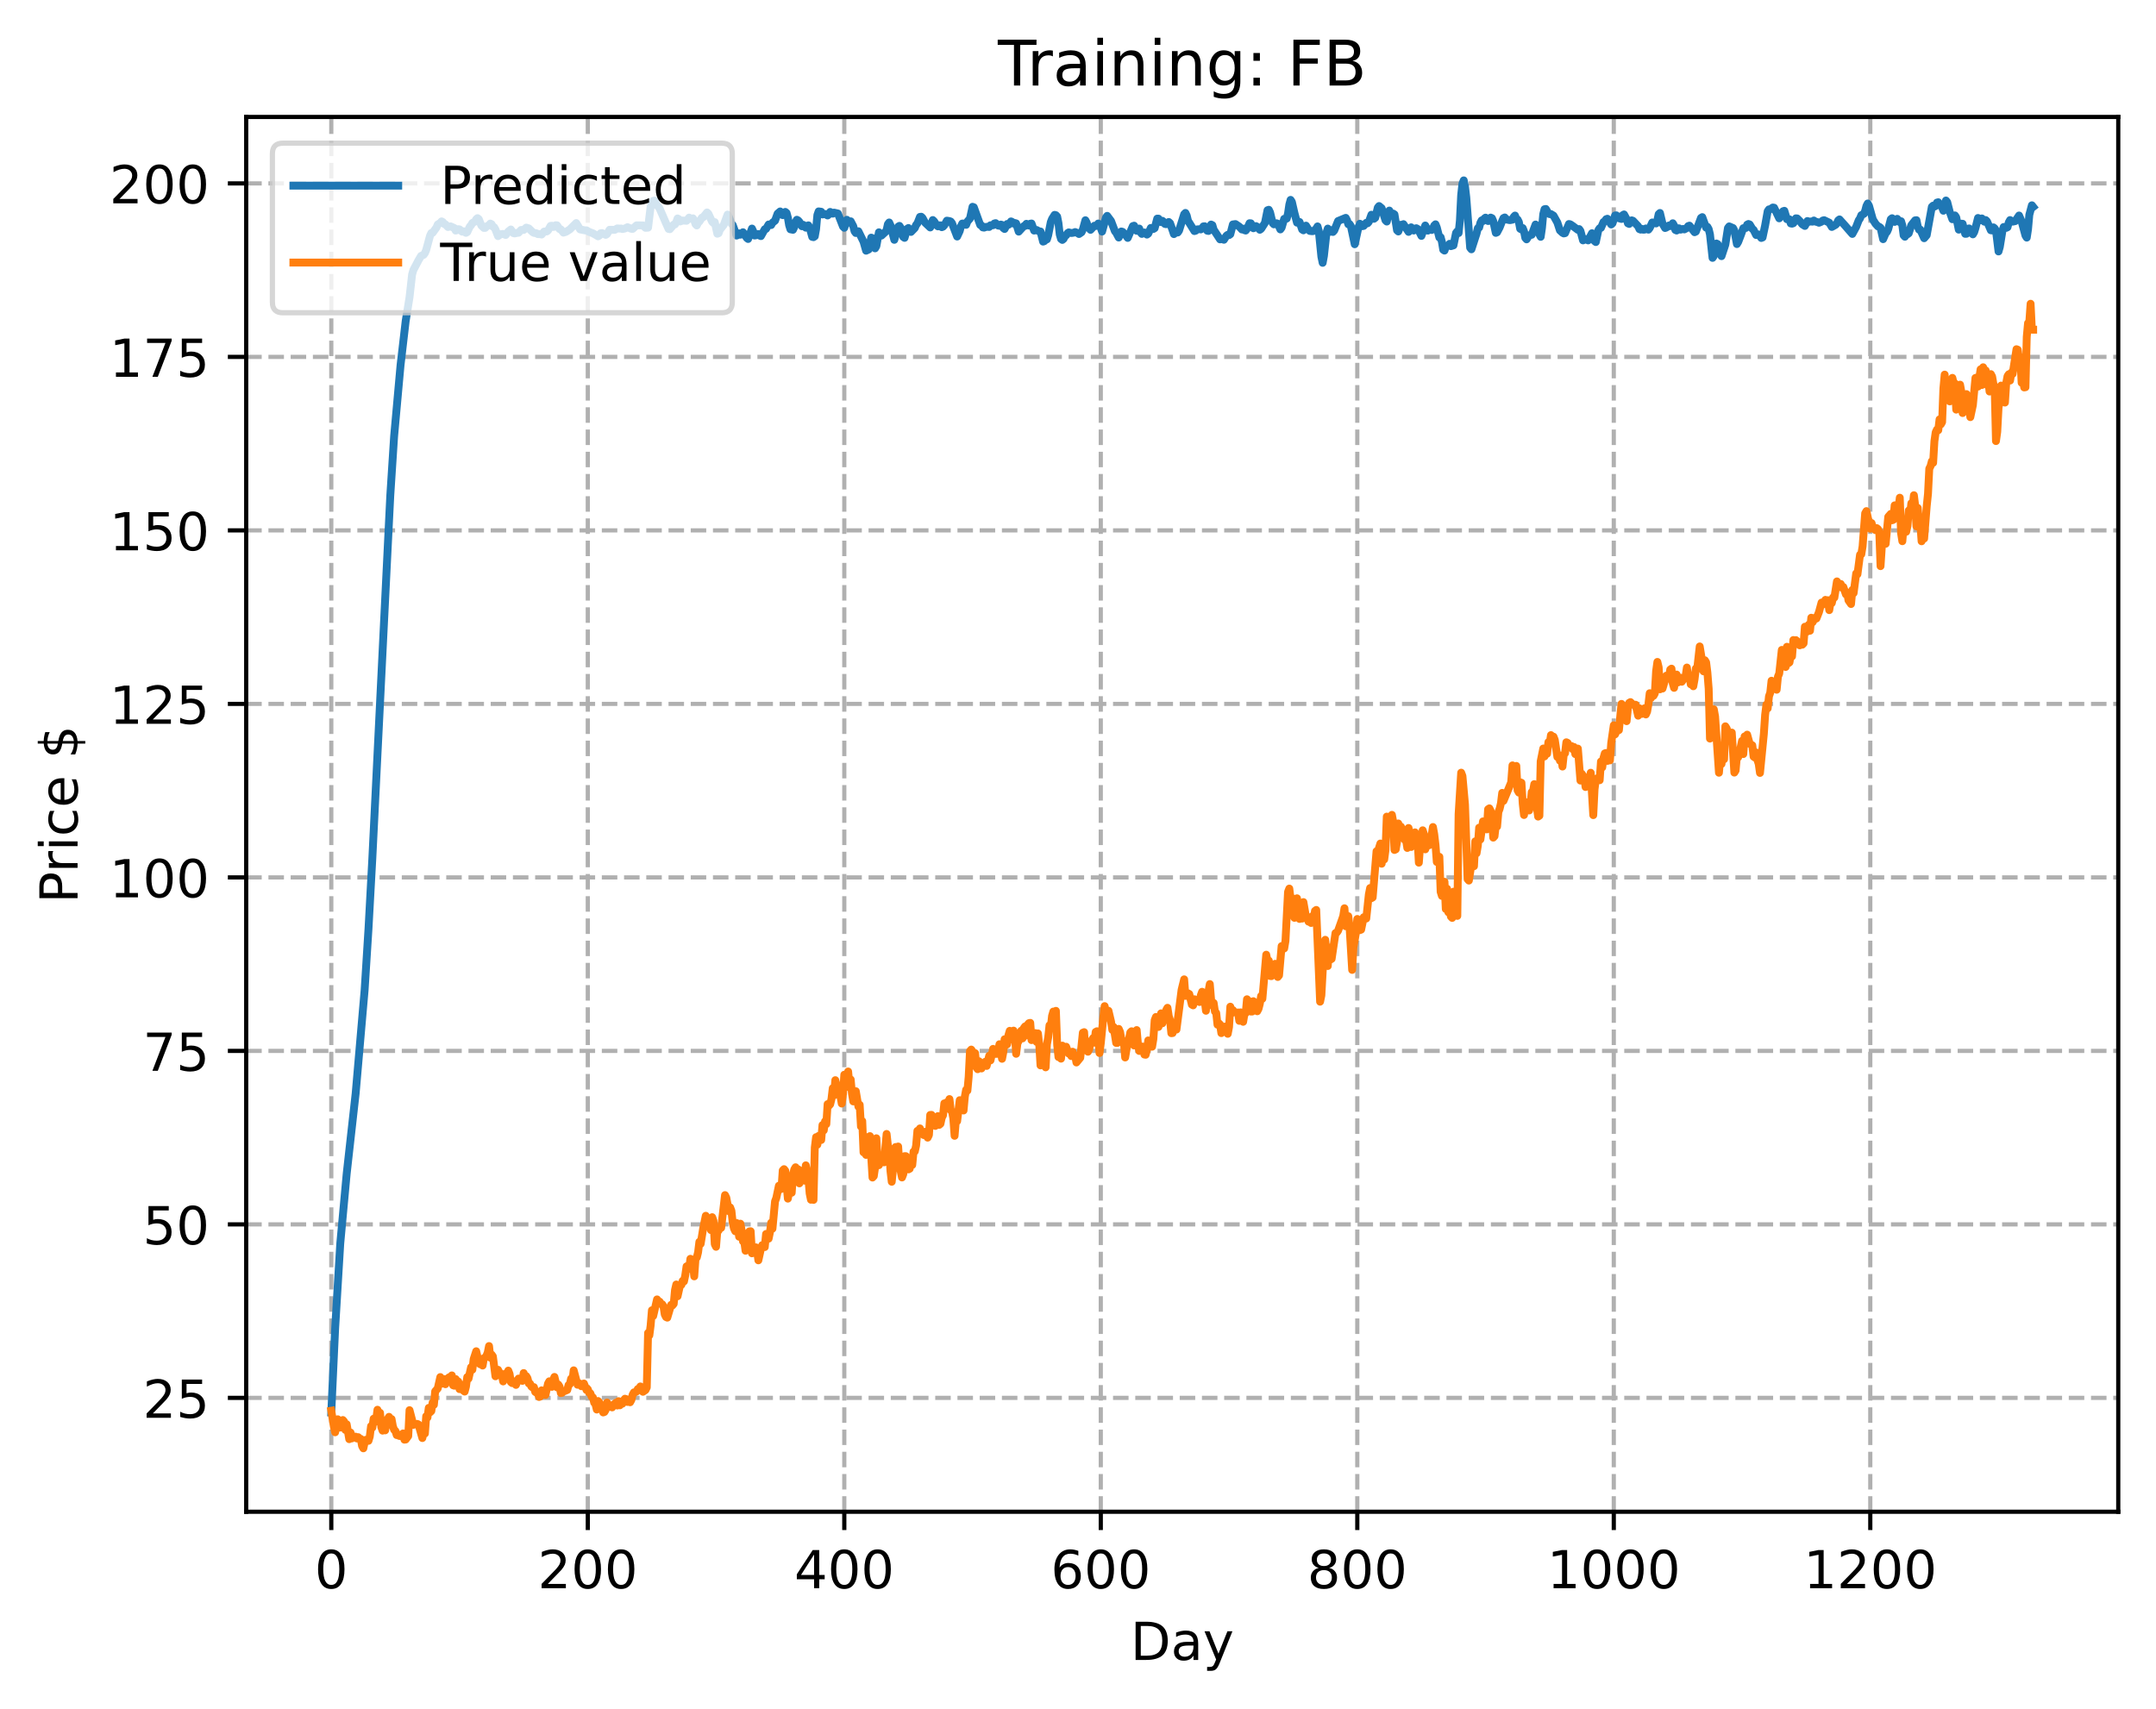 <?xml version="1.0" encoding="utf-8" standalone="no"?>
<!DOCTYPE svg PUBLIC "-//W3C//DTD SVG 1.1//EN"
  "http://www.w3.org/Graphics/SVG/1.1/DTD/svg11.dtd">
<!-- Created with matplotlib (https://matplotlib.org/) -->
<svg height="325.986pt" version="1.1" viewBox="0 0 411.286 325.986" width="411.286pt" xmlns="http://www.w3.org/2000/svg" xmlns:xlink="http://www.w3.org/1999/xlink">
 <defs>
  <style type="text/css">
*{stroke-linecap:butt;stroke-linejoin:round;}
  </style>
 </defs>
 <g id="figure_1">
  <g id="patch_1">
   <path d="M 0 325.986 
L 411.286 325.986 
L 411.286 0 
L 0 0 
z
" style="fill:#ffffff;"/>
  </g>
  <g id="axes_1">
   <g id="patch_2">
    <path d="M 46.966 288.43 
L 404.086 288.43 
L 404.086 22.318 
L 46.966 22.318 
z
" style="fill:#ffffff;"/>
   </g>
   <g id="matplotlib.axis_1">
    <g id="xtick_1">
     <g id="line2d_1">
      <path clip-path="url(#pa4eedec93b)" d="M 63.198 288.43 
L 63.198 22.318 
" style="fill:none;stroke:#b0b0b0;stroke-dasharray:2.96,1.28;stroke-dashoffset:0;stroke-width:0.8;"/>
     </g>
     <g id="line2d_2">
      <defs>
       <path d="M 0 0 
L 0 3.5 
" id="m8a6e71da6e" style="stroke:#000000;stroke-width:0.8;"/>
      </defs>
      <g>
       <use style="stroke:#000000;stroke-width:0.8;" x="63.198" xlink:href="#m8a6e71da6e" y="288.43"/>
      </g>
     </g>
     <g id="text_1">
      <!-- 0 -->
      <defs>
       <path d="M 31.781 66.406 
Q 24.172 66.406 20.328 58.906 
Q 16.5 51.422 16.5 36.375 
Q 16.5 21.391 20.328 13.891 
Q 24.172 6.391 31.781 6.391 
Q 39.453 6.391 43.281 13.891 
Q 47.125 21.391 47.125 36.375 
Q 47.125 51.422 43.281 58.906 
Q 39.453 66.406 31.781 66.406 
z
M 31.781 74.219 
Q 44.047 74.219 50.516 64.516 
Q 56.984 54.828 56.984 36.375 
Q 56.984 17.969 50.516 8.266 
Q 44.047 -1.422 31.781 -1.422 
Q 19.531 -1.422 13.062 8.266 
Q 6.594 17.969 6.594 36.375 
Q 6.594 54.828 13.062 64.516 
Q 19.531 74.219 31.781 74.219 
z
" id="DejaVuSans-48"/>
      </defs>
      <g transform="translate(60.017 303.029)scale(0.1 -0.1)">
       <use xlink:href="#DejaVuSans-48"/>
      </g>
     </g>
    </g>
    <g id="xtick_2">
     <g id="line2d_3">
      <path clip-path="url(#pa4eedec93b)" d="M 112.129 288.43 
L 112.129 22.318 
" style="fill:none;stroke:#b0b0b0;stroke-dasharray:2.96,1.28;stroke-dashoffset:0;stroke-width:0.8;"/>
     </g>
     <g id="line2d_4">
      <g>
       <use style="stroke:#000000;stroke-width:0.8;" x="112.129" xlink:href="#m8a6e71da6e" y="288.43"/>
      </g>
     </g>
     <g id="text_2">
      <!-- 200 -->
      <defs>
       <path d="M 19.188 8.297 
L 53.609 8.297 
L 53.609 0 
L 7.328 0 
L 7.328 8.297 
Q 12.938 14.109 22.625 23.891 
Q 32.328 33.688 34.812 36.531 
Q 39.547 41.844 41.422 45.531 
Q 43.312 49.219 43.312 52.781 
Q 43.312 58.594 39.234 62.25 
Q 35.156 65.922 28.609 65.922 
Q 23.969 65.922 18.812 64.312 
Q 13.672 62.703 7.812 59.422 
L 7.812 69.391 
Q 13.766 71.781 18.938 73 
Q 24.125 74.219 28.422 74.219 
Q 39.75 74.219 46.484 68.547 
Q 53.219 62.891 53.219 53.422 
Q 53.219 48.922 51.531 44.891 
Q 49.859 40.875 45.406 35.406 
Q 44.188 33.984 37.641 27.219 
Q 31.109 20.453 19.188 8.297 
z
" id="DejaVuSans-50"/>
      </defs>
      <g transform="translate(102.585 303.029)scale(0.1 -0.1)">
       <use xlink:href="#DejaVuSans-50"/>
       <use x="63.623" xlink:href="#DejaVuSans-48"/>
       <use x="127.246" xlink:href="#DejaVuSans-48"/>
      </g>
     </g>
    </g>
    <g id="xtick_3">
     <g id="line2d_5">
      <path clip-path="url(#pa4eedec93b)" d="M 161.06 288.43 
L 161.06 22.318 
" style="fill:none;stroke:#b0b0b0;stroke-dasharray:2.96,1.28;stroke-dashoffset:0;stroke-width:0.8;"/>
     </g>
     <g id="line2d_6">
      <g>
       <use style="stroke:#000000;stroke-width:0.8;" x="161.06" xlink:href="#m8a6e71da6e" y="288.43"/>
      </g>
     </g>
     <g id="text_3">
      <!-- 400 -->
      <defs>
       <path d="M 37.797 64.312 
L 12.891 25.391 
L 37.797 25.391 
z
M 35.203 72.906 
L 47.609 72.906 
L 47.609 25.391 
L 58.016 25.391 
L 58.016 17.188 
L 47.609 17.188 
L 47.609 0 
L 37.797 0 
L 37.797 17.188 
L 4.891 17.188 
L 4.891 26.703 
z
" id="DejaVuSans-52"/>
      </defs>
      <g transform="translate(151.516 303.029)scale(0.1 -0.1)">
       <use xlink:href="#DejaVuSans-52"/>
       <use x="63.623" xlink:href="#DejaVuSans-48"/>
       <use x="127.246" xlink:href="#DejaVuSans-48"/>
      </g>
     </g>
    </g>
    <g id="xtick_4">
     <g id="line2d_7">
      <path clip-path="url(#pa4eedec93b)" d="M 209.99 288.43 
L 209.99 22.318 
" style="fill:none;stroke:#b0b0b0;stroke-dasharray:2.96,1.28;stroke-dashoffset:0;stroke-width:0.8;"/>
     </g>
     <g id="line2d_8">
      <g>
       <use style="stroke:#000000;stroke-width:0.8;" x="209.99" xlink:href="#m8a6e71da6e" y="288.43"/>
      </g>
     </g>
     <g id="text_4">
      <!-- 600 -->
      <defs>
       <path d="M 33.016 40.375 
Q 26.375 40.375 22.484 35.828 
Q 18.609 31.297 18.609 23.391 
Q 18.609 15.531 22.484 10.953 
Q 26.375 6.391 33.016 6.391 
Q 39.656 6.391 43.531 10.953 
Q 47.406 15.531 47.406 23.391 
Q 47.406 31.297 43.531 35.828 
Q 39.656 40.375 33.016 40.375 
z
M 52.594 71.297 
L 52.594 62.312 
Q 48.875 64.062 45.094 64.984 
Q 41.312 65.922 37.594 65.922 
Q 27.828 65.922 22.672 59.328 
Q 17.531 52.734 16.797 39.406 
Q 19.672 43.656 24.016 45.922 
Q 28.375 48.188 33.594 48.188 
Q 44.578 48.188 50.953 41.516 
Q 57.328 34.859 57.328 23.391 
Q 57.328 12.156 50.688 5.359 
Q 44.047 -1.422 33.016 -1.422 
Q 20.359 -1.422 13.672 8.266 
Q 6.984 17.969 6.984 36.375 
Q 6.984 53.656 15.188 63.938 
Q 23.391 74.219 37.203 74.219 
Q 40.922 74.219 44.703 73.484 
Q 48.484 72.75 52.594 71.297 
z
" id="DejaVuSans-54"/>
      </defs>
      <g transform="translate(200.446 303.029)scale(0.1 -0.1)">
       <use xlink:href="#DejaVuSans-54"/>
       <use x="63.623" xlink:href="#DejaVuSans-48"/>
       <use x="127.246" xlink:href="#DejaVuSans-48"/>
      </g>
     </g>
    </g>
    <g id="xtick_5">
     <g id="line2d_9">
      <path clip-path="url(#pa4eedec93b)" d="M 258.921 288.43 
L 258.921 22.318 
" style="fill:none;stroke:#b0b0b0;stroke-dasharray:2.96,1.28;stroke-dashoffset:0;stroke-width:0.8;"/>
     </g>
     <g id="line2d_10">
      <g>
       <use style="stroke:#000000;stroke-width:0.8;" x="258.921" xlink:href="#m8a6e71da6e" y="288.43"/>
      </g>
     </g>
     <g id="text_5">
      <!-- 800 -->
      <defs>
       <path d="M 31.781 34.625 
Q 24.75 34.625 20.719 30.859 
Q 16.703 27.094 16.703 20.516 
Q 16.703 13.922 20.719 10.156 
Q 24.75 6.391 31.781 6.391 
Q 38.812 6.391 42.859 10.172 
Q 46.922 13.969 46.922 20.516 
Q 46.922 27.094 42.891 30.859 
Q 38.875 34.625 31.781 34.625 
z
M 21.922 38.812 
Q 15.578 40.375 12.031 44.719 
Q 8.5 49.078 8.5 55.328 
Q 8.5 64.062 14.719 69.141 
Q 20.953 74.219 31.781 74.219 
Q 42.672 74.219 48.875 69.141 
Q 55.078 64.062 55.078 55.328 
Q 55.078 49.078 51.531 44.719 
Q 48 40.375 41.703 38.812 
Q 48.828 37.156 52.797 32.312 
Q 56.781 27.484 56.781 20.516 
Q 56.781 9.906 50.312 4.234 
Q 43.844 -1.422 31.781 -1.422 
Q 19.734 -1.422 13.25 4.234 
Q 6.781 9.906 6.781 20.516 
Q 6.781 27.484 10.781 32.312 
Q 14.797 37.156 21.922 38.812 
z
M 18.312 54.391 
Q 18.312 48.734 21.844 45.562 
Q 25.391 42.391 31.781 42.391 
Q 38.141 42.391 41.719 45.562 
Q 45.312 48.734 45.312 54.391 
Q 45.312 60.062 41.719 63.234 
Q 38.141 66.406 31.781 66.406 
Q 25.391 66.406 21.844 63.234 
Q 18.312 60.062 18.312 54.391 
z
" id="DejaVuSans-56"/>
      </defs>
      <g transform="translate(249.377 303.029)scale(0.1 -0.1)">
       <use xlink:href="#DejaVuSans-56"/>
       <use x="63.623" xlink:href="#DejaVuSans-48"/>
       <use x="127.246" xlink:href="#DejaVuSans-48"/>
      </g>
     </g>
    </g>
    <g id="xtick_6">
     <g id="line2d_11">
      <path clip-path="url(#pa4eedec93b)" d="M 307.851 288.43 
L 307.851 22.318 
" style="fill:none;stroke:#b0b0b0;stroke-dasharray:2.96,1.28;stroke-dashoffset:0;stroke-width:0.8;"/>
     </g>
     <g id="line2d_12">
      <g>
       <use style="stroke:#000000;stroke-width:0.8;" x="307.851" xlink:href="#m8a6e71da6e" y="288.43"/>
      </g>
     </g>
     <g id="text_6">
      <!-- 1000 -->
      <defs>
       <path d="M 12.406 8.297 
L 28.516 8.297 
L 28.516 63.922 
L 10.984 60.406 
L 10.984 69.391 
L 28.422 72.906 
L 38.281 72.906 
L 38.281 8.297 
L 54.391 8.297 
L 54.391 0 
L 12.406 0 
z
" id="DejaVuSans-49"/>
      </defs>
      <g transform="translate(295.126 303.029)scale(0.1 -0.1)">
       <use xlink:href="#DejaVuSans-49"/>
       <use x="63.623" xlink:href="#DejaVuSans-48"/>
       <use x="127.246" xlink:href="#DejaVuSans-48"/>
       <use x="190.869" xlink:href="#DejaVuSans-48"/>
      </g>
     </g>
    </g>
    <g id="xtick_7">
     <g id="line2d_13">
      <path clip-path="url(#pa4eedec93b)" d="M 356.782 288.43 
L 356.782 22.318 
" style="fill:none;stroke:#b0b0b0;stroke-dasharray:2.96,1.28;stroke-dashoffset:0;stroke-width:0.8;"/>
     </g>
     <g id="line2d_14">
      <g>
       <use style="stroke:#000000;stroke-width:0.8;" x="356.782" xlink:href="#m8a6e71da6e" y="288.43"/>
      </g>
     </g>
     <g id="text_7">
      <!-- 1200 -->
      <g transform="translate(344.057 303.029)scale(0.1 -0.1)">
       <use xlink:href="#DejaVuSans-49"/>
       <use x="63.623" xlink:href="#DejaVuSans-50"/>
       <use x="127.246" xlink:href="#DejaVuSans-48"/>
       <use x="190.869" xlink:href="#DejaVuSans-48"/>
      </g>
     </g>
    </g>
    <g id="text_8">
     <!-- Day -->
     <defs>
      <path d="M 19.672 64.797 
L 19.672 8.109 
L 31.594 8.109 
Q 46.688 8.109 53.688 14.938 
Q 60.688 21.781 60.688 36.531 
Q 60.688 51.172 53.688 57.984 
Q 46.688 64.797 31.594 64.797 
z
M 9.812 72.906 
L 30.078 72.906 
Q 51.266 72.906 61.172 64.094 
Q 71.094 55.281 71.094 36.531 
Q 71.094 17.672 61.125 8.828 
Q 51.172 0 30.078 0 
L 9.812 0 
z
" id="DejaVuSans-68"/>
      <path d="M 34.281 27.484 
Q 23.391 27.484 19.188 25 
Q 14.984 22.516 14.984 16.5 
Q 14.984 11.719 18.141 8.906 
Q 21.297 6.109 26.703 6.109 
Q 34.188 6.109 38.703 11.406 
Q 43.219 16.703 43.219 25.484 
L 43.219 27.484 
z
M 52.203 31.203 
L 52.203 0 
L 43.219 0 
L 43.219 8.297 
Q 40.141 3.328 35.547 0.953 
Q 30.953 -1.422 24.312 -1.422 
Q 15.922 -1.422 10.953 3.297 
Q 6 8.016 6 15.922 
Q 6 25.141 12.172 29.828 
Q 18.359 34.516 30.609 34.516 
L 43.219 34.516 
L 43.219 35.406 
Q 43.219 41.609 39.141 45 
Q 35.062 48.391 27.688 48.391 
Q 23 48.391 18.547 47.266 
Q 14.109 46.141 10.016 43.891 
L 10.016 52.203 
Q 14.938 54.109 19.578 55.047 
Q 24.219 56 28.609 56 
Q 40.484 56 46.344 49.844 
Q 52.203 43.703 52.203 31.203 
z
" id="DejaVuSans-97"/>
      <path d="M 32.172 -5.078 
Q 28.375 -14.844 24.75 -17.812 
Q 21.141 -20.797 15.094 -20.797 
L 7.906 -20.797 
L 7.906 -13.281 
L 13.188 -13.281 
Q 16.891 -13.281 18.938 -11.516 
Q 21 -9.766 23.484 -3.219 
L 25.094 0.875 
L 2.984 54.688 
L 12.5 54.688 
L 29.594 11.922 
L 46.688 54.688 
L 56.203 54.688 
z
" id="DejaVuSans-121"/>
     </defs>
     <g transform="translate(215.652 316.707)scale(0.1 -0.1)">
      <use xlink:href="#DejaVuSans-68"/>
      <use x="77.002" xlink:href="#DejaVuSans-97"/>
      <use x="138.281" xlink:href="#DejaVuSans-121"/>
     </g>
    </g>
   </g>
   <g id="matplotlib.axis_2">
    <g id="ytick_1">
     <g id="line2d_15">
      <path clip-path="url(#pa4eedec93b)" d="M 46.966 266.708 
L 404.086 266.708 
" style="fill:none;stroke:#b0b0b0;stroke-dasharray:2.96,1.28;stroke-dashoffset:0;stroke-width:0.8;"/>
     </g>
     <g id="line2d_16">
      <defs>
       <path d="M 0 0 
L -3.5 0 
" id="m5f3a237142" style="stroke:#000000;stroke-width:0.8;"/>
      </defs>
      <g>
       <use style="stroke:#000000;stroke-width:0.8;" x="46.966" xlink:href="#m5f3a237142" y="266.708"/>
      </g>
     </g>
     <g id="text_9">
      <!-- 25 -->
      <defs>
       <path d="M 10.797 72.906 
L 49.516 72.906 
L 49.516 64.594 
L 19.828 64.594 
L 19.828 46.734 
Q 21.969 47.469 24.109 47.828 
Q 26.266 48.188 28.422 48.188 
Q 40.625 48.188 47.75 41.5 
Q 54.891 34.812 54.891 23.391 
Q 54.891 11.625 47.562 5.094 
Q 40.234 -1.422 26.906 -1.422 
Q 22.312 -1.422 17.547 -0.641 
Q 12.797 0.141 7.719 1.703 
L 7.719 11.625 
Q 12.109 9.234 16.797 8.062 
Q 21.484 6.891 26.703 6.891 
Q 35.156 6.891 40.078 11.328 
Q 45.016 15.766 45.016 23.391 
Q 45.016 31 40.078 35.438 
Q 35.156 39.891 26.703 39.891 
Q 22.75 39.891 18.812 39.016 
Q 14.891 38.141 10.797 36.281 
z
" id="DejaVuSans-53"/>
      </defs>
      <g transform="translate(27.241 270.507)scale(0.1 -0.1)">
       <use xlink:href="#DejaVuSans-50"/>
       <use x="63.623" xlink:href="#DejaVuSans-53"/>
      </g>
     </g>
    </g>
    <g id="ytick_2">
     <g id="line2d_17">
      <path clip-path="url(#pa4eedec93b)" d="M 46.966 233.606 
L 404.086 233.606 
" style="fill:none;stroke:#b0b0b0;stroke-dasharray:2.96,1.28;stroke-dashoffset:0;stroke-width:0.8;"/>
     </g>
     <g id="line2d_18">
      <g>
       <use style="stroke:#000000;stroke-width:0.8;" x="46.966" xlink:href="#m5f3a237142" y="233.606"/>
      </g>
     </g>
     <g id="text_10">
      <!-- 50 -->
      <g transform="translate(27.241 237.405)scale(0.1 -0.1)">
       <use xlink:href="#DejaVuSans-53"/>
       <use x="63.623" xlink:href="#DejaVuSans-48"/>
      </g>
     </g>
    </g>
    <g id="ytick_3">
     <g id="line2d_19">
      <path clip-path="url(#pa4eedec93b)" d="M 46.966 200.503 
L 404.086 200.503 
" style="fill:none;stroke:#b0b0b0;stroke-dasharray:2.96,1.28;stroke-dashoffset:0;stroke-width:0.8;"/>
     </g>
     <g id="line2d_20">
      <g>
       <use style="stroke:#000000;stroke-width:0.8;" x="46.966" xlink:href="#m5f3a237142" y="200.503"/>
      </g>
     </g>
     <g id="text_11">
      <!-- 75 -->
      <defs>
       <path d="M 8.203 72.906 
L 55.078 72.906 
L 55.078 68.703 
L 28.609 0 
L 18.312 0 
L 43.219 64.594 
L 8.203 64.594 
z
" id="DejaVuSans-55"/>
      </defs>
      <g transform="translate(27.241 204.303)scale(0.1 -0.1)">
       <use xlink:href="#DejaVuSans-55"/>
       <use x="63.623" xlink:href="#DejaVuSans-53"/>
      </g>
     </g>
    </g>
    <g id="ytick_4">
     <g id="line2d_21">
      <path clip-path="url(#pa4eedec93b)" d="M 46.966 167.401 
L 404.086 167.401 
" style="fill:none;stroke:#b0b0b0;stroke-dasharray:2.96,1.28;stroke-dashoffset:0;stroke-width:0.8;"/>
     </g>
     <g id="line2d_22">
      <g>
       <use style="stroke:#000000;stroke-width:0.8;" x="46.966" xlink:href="#m5f3a237142" y="167.401"/>
      </g>
     </g>
     <g id="text_12">
      <!-- 100 -->
      <g transform="translate(20.878 171.2)scale(0.1 -0.1)">
       <use xlink:href="#DejaVuSans-49"/>
       <use x="63.623" xlink:href="#DejaVuSans-48"/>
       <use x="127.246" xlink:href="#DejaVuSans-48"/>
      </g>
     </g>
    </g>
    <g id="ytick_5">
     <g id="line2d_23">
      <path clip-path="url(#pa4eedec93b)" d="M 46.966 134.299 
L 404.086 134.299 
" style="fill:none;stroke:#b0b0b0;stroke-dasharray:2.96,1.28;stroke-dashoffset:0;stroke-width:0.8;"/>
     </g>
     <g id="line2d_24">
      <g>
       <use style="stroke:#000000;stroke-width:0.8;" x="46.966" xlink:href="#m5f3a237142" y="134.299"/>
      </g>
     </g>
     <g id="text_13">
      <!-- 125 -->
      <g transform="translate(20.878 138.098)scale(0.1 -0.1)">
       <use xlink:href="#DejaVuSans-49"/>
       <use x="63.623" xlink:href="#DejaVuSans-50"/>
       <use x="127.246" xlink:href="#DejaVuSans-53"/>
      </g>
     </g>
    </g>
    <g id="ytick_6">
     <g id="line2d_25">
      <path clip-path="url(#pa4eedec93b)" d="M 46.966 101.197 
L 404.086 101.197 
" style="fill:none;stroke:#b0b0b0;stroke-dasharray:2.96,1.28;stroke-dashoffset:0;stroke-width:0.8;"/>
     </g>
     <g id="line2d_26">
      <g>
       <use style="stroke:#000000;stroke-width:0.8;" x="46.966" xlink:href="#m5f3a237142" y="101.197"/>
      </g>
     </g>
     <g id="text_14">
      <!-- 150 -->
      <g transform="translate(20.878 104.996)scale(0.1 -0.1)">
       <use xlink:href="#DejaVuSans-49"/>
       <use x="63.623" xlink:href="#DejaVuSans-53"/>
       <use x="127.246" xlink:href="#DejaVuSans-48"/>
      </g>
     </g>
    </g>
    <g id="ytick_7">
     <g id="line2d_27">
      <path clip-path="url(#pa4eedec93b)" d="M 46.966 68.094 
L 404.086 68.094 
" style="fill:none;stroke:#b0b0b0;stroke-dasharray:2.96,1.28;stroke-dashoffset:0;stroke-width:0.8;"/>
     </g>
     <g id="line2d_28">
      <g>
       <use style="stroke:#000000;stroke-width:0.8;" x="46.966" xlink:href="#m5f3a237142" y="68.094"/>
      </g>
     </g>
     <g id="text_15">
      <!-- 175 -->
      <g transform="translate(20.878 71.894)scale(0.1 -0.1)">
       <use xlink:href="#DejaVuSans-49"/>
       <use x="63.623" xlink:href="#DejaVuSans-55"/>
       <use x="127.246" xlink:href="#DejaVuSans-53"/>
      </g>
     </g>
    </g>
    <g id="ytick_8">
     <g id="line2d_29">
      <path clip-path="url(#pa4eedec93b)" d="M 46.966 34.992 
L 404.086 34.992 
" style="fill:none;stroke:#b0b0b0;stroke-dasharray:2.96,1.28;stroke-dashoffset:0;stroke-width:0.8;"/>
     </g>
     <g id="line2d_30">
      <g>
       <use style="stroke:#000000;stroke-width:0.8;" x="46.966" xlink:href="#m5f3a237142" y="34.992"/>
      </g>
     </g>
     <g id="text_16">
      <!-- 200 -->
      <g transform="translate(20.878 38.791)scale(0.1 -0.1)">
       <use xlink:href="#DejaVuSans-50"/>
       <use x="63.623" xlink:href="#DejaVuSans-48"/>
       <use x="127.246" xlink:href="#DejaVuSans-48"/>
      </g>
     </g>
    </g>
    <g id="text_17">
     <!-- Price $ -->
     <defs>
      <path d="M 19.672 64.797 
L 19.672 37.406 
L 32.078 37.406 
Q 38.969 37.406 42.719 40.969 
Q 46.484 44.531 46.484 51.125 
Q 46.484 57.672 42.719 61.234 
Q 38.969 64.797 32.078 64.797 
z
M 9.812 72.906 
L 32.078 72.906 
Q 44.344 72.906 50.609 67.359 
Q 56.891 61.812 56.891 51.125 
Q 56.891 40.328 50.609 34.812 
Q 44.344 29.297 32.078 29.297 
L 19.672 29.297 
L 19.672 0 
L 9.812 0 
z
" id="DejaVuSans-80"/>
      <path d="M 41.109 46.297 
Q 39.594 47.172 37.812 47.578 
Q 36.031 48 33.891 48 
Q 26.266 48 22.188 43.047 
Q 18.109 38.094 18.109 28.812 
L 18.109 0 
L 9.078 0 
L 9.078 54.688 
L 18.109 54.688 
L 18.109 46.188 
Q 20.953 51.172 25.484 53.578 
Q 30.031 56 36.531 56 
Q 37.453 56 38.578 55.875 
Q 39.703 55.766 41.062 55.516 
z
" id="DejaVuSans-114"/>
      <path d="M 9.422 54.688 
L 18.406 54.688 
L 18.406 0 
L 9.422 0 
z
M 9.422 75.984 
L 18.406 75.984 
L 18.406 64.594 
L 9.422 64.594 
z
" id="DejaVuSans-105"/>
      <path d="M 48.781 52.594 
L 48.781 44.188 
Q 44.969 46.297 41.141 47.344 
Q 37.312 48.391 33.406 48.391 
Q 24.656 48.391 19.812 42.844 
Q 14.984 37.312 14.984 27.297 
Q 14.984 17.281 19.812 11.734 
Q 24.656 6.203 33.406 6.203 
Q 37.312 6.203 41.141 7.25 
Q 44.969 8.297 48.781 10.406 
L 48.781 2.094 
Q 45.016 0.344 40.984 -0.531 
Q 36.969 -1.422 32.422 -1.422 
Q 20.062 -1.422 12.781 6.344 
Q 5.516 14.109 5.516 27.297 
Q 5.516 40.672 12.859 48.328 
Q 20.219 56 33.016 56 
Q 37.156 56 41.109 55.141 
Q 45.062 54.297 48.781 52.594 
z
" id="DejaVuSans-99"/>
      <path d="M 56.203 29.594 
L 56.203 25.203 
L 14.891 25.203 
Q 15.484 15.922 20.484 11.062 
Q 25.484 6.203 34.422 6.203 
Q 39.594 6.203 44.453 7.469 
Q 49.312 8.734 54.109 11.281 
L 54.109 2.781 
Q 49.266 0.734 44.188 -0.344 
Q 39.109 -1.422 33.891 -1.422 
Q 20.797 -1.422 13.156 6.188 
Q 5.516 13.812 5.516 26.812 
Q 5.516 40.234 12.766 48.109 
Q 20.016 56 32.328 56 
Q 43.359 56 49.781 48.891 
Q 56.203 41.797 56.203 29.594 
z
M 47.219 32.234 
Q 47.125 39.594 43.094 43.984 
Q 39.062 48.391 32.422 48.391 
Q 24.906 48.391 20.391 44.141 
Q 15.875 39.891 15.188 32.172 
z
" id="DejaVuSans-101"/>
      <path id="DejaVuSans-32"/>
      <path d="M 33.797 -14.703 
L 28.906 -14.703 
L 28.859 0 
Q 23.734 0.094 18.609 1.188 
Q 13.484 2.297 8.297 4.5 
L 8.297 13.281 
Q 13.281 10.156 18.375 8.562 
Q 23.484 6.984 28.906 6.938 
L 28.906 29.203 
Q 18.109 30.953 13.203 35.156 
Q 8.297 39.359 8.297 46.688 
Q 8.297 54.641 13.625 59.219 
Q 18.953 63.812 28.906 64.5 
L 28.906 75.984 
L 33.797 75.984 
L 33.797 64.656 
Q 38.328 64.453 42.578 63.688 
Q 46.828 62.938 50.875 61.625 
L 50.875 53.078 
Q 46.828 55.125 42.547 56.25 
Q 38.281 57.375 33.797 57.562 
L 33.797 36.719 
Q 44.875 35.016 50.094 30.609 
Q 55.328 26.219 55.328 18.609 
Q 55.328 10.359 49.781 5.594 
Q 44.234 0.828 33.797 0.094 
z
M 28.906 37.594 
L 28.906 57.625 
Q 23.25 56.984 20.266 54.391 
Q 17.281 51.812 17.281 47.516 
Q 17.281 43.312 20.031 40.969 
Q 22.797 38.625 28.906 37.594 
z
M 33.797 28.219 
L 33.797 7.078 
Q 39.984 7.906 43.141 10.594 
Q 46.297 13.281 46.297 17.672 
Q 46.297 21.969 43.281 24.5 
Q 40.281 27.047 33.797 28.219 
z
" id="DejaVuSans-36"/>
     </defs>
     <g transform="translate(14.798 172.342)rotate(-90)scale(0.1 -0.1)">
      <use xlink:href="#DejaVuSans-80"/>
      <use x="58.553" xlink:href="#DejaVuSans-114"/>
      <use x="99.666" xlink:href="#DejaVuSans-105"/>
      <use x="127.449" xlink:href="#DejaVuSans-99"/>
      <use x="182.43" xlink:href="#DejaVuSans-101"/>
      <use x="243.953" xlink:href="#DejaVuSans-32"/>
      <use x="275.74" xlink:href="#DejaVuSans-36"/>
     </g>
    </g>
   </g>
   <g id="line2d_31">
    <path clip-path="url(#pa4eedec93b)" d="M 63.198 269.504 
L 63.932 253.483 
L 64.911 237.235 
L 66.134 223.945 
L 67.847 208.618 
L 69.559 188.88 
L 70.293 177.239 
L 71.027 163.789 
L 74.452 94.553 
L 75.186 83.199 
L 76.41 69.674 
L 77.388 61.259 
L 78.122 56.725 
L 78.611 52.374 
L 78.856 51.521 
L 79.835 49.662 
L 80.324 48.828 
L 80.813 48.619 
L 81.058 48.283 
L 81.303 47.694 
L 82.037 44.969 
L 82.281 44.459 
L 82.526 44.422 
L 83.26 43.41 
L 83.505 42.833 
L 83.994 42.527 
L 84.239 42.239 
L 84.483 42.372 
L 84.728 42.729 
L 84.972 42.802 
L 85.462 43.315 
L 85.951 43.187 
L 86.685 43.52 
L 86.93 43.996 
L 87.174 43.923 
L 87.419 43.726 
L 87.664 43.764 
L 88.153 44.194 
L 88.398 44.124 
L 88.887 44.424 
L 89.132 44.283 
L 89.621 43.237 
L 89.866 42.972 
L 90.11 42.544 
L 90.599 42.283 
L 90.844 41.829 
L 91.089 41.62 
L 91.333 41.811 
L 91.823 43.024 
L 92.312 43.488 
L 92.557 43.481 
L 92.801 43.21 
L 93.291 42.951 
L 93.535 42.654 
L 93.78 42.783 
L 94.025 43.241 
L 94.269 43.352 
L 94.514 43.782 
L 95.003 45.049 
L 95.493 44.694 
L 95.982 44.629 
L 96.471 44.835 
L 96.96 44.18 
L 97.45 43.784 
L 97.939 44.481 
L 98.184 44.539 
L 98.673 44.428 
L 98.918 44.408 
L 99.407 43.874 
L 99.896 43.871 
L 100.386 43.429 
L 100.875 43.575 
L 101.609 44.288 
L 101.854 44.432 
L 102.343 44.511 
L 102.587 44.662 
L 103.077 44.688 
L 103.321 44.747 
L 103.811 44.176 
L 104.3 44.163 
L 104.545 43.965 
L 105.034 43.098 
L 105.279 43.063 
L 105.523 43.298 
L 105.768 43.266 
L 106.013 42.969 
L 106.257 42.987 
L 106.747 43.705 
L 106.991 43.774 
L 107.481 44.386 
L 107.97 44.235 
L 108.704 43.767 
L 109.438 43.031 
L 109.927 42.557 
L 110.661 43.768 
L 111.64 43.962 
L 111.884 43.95 
L 112.374 44.246 
L 113.108 44.515 
L 113.842 44.933 
L 114.086 45.089 
L 114.331 44.948 
L 114.575 44.511 
L 114.82 44.466 
L 115.554 44.811 
L 115.799 44.654 
L 116.288 43.837 
L 117.267 43.853 
L 117.756 43.581 
L 118.245 43.618 
L 118.49 43.596 
L 118.735 43.699 
L 119.224 43.592 
L 119.713 43.346 
L 120.447 43.665 
L 120.692 43.667 
L 121.426 42.999 
L 122.649 43.005 
L 123.138 43.465 
L 123.628 43.434 
L 124.117 39.432 
L 124.606 38.318 
L 124.851 38.265 
L 125.34 39.205 
L 125.585 39.417 
L 125.83 39.783 
L 126.563 41.465 
L 127.053 42.601 
L 127.542 43.681 
L 127.787 43.725 
L 128.521 42.849 
L 128.765 42.811 
L 129.01 42.373 
L 129.255 41.679 
L 129.499 41.82 
L 129.744 42.255 
L 130.233 42.075 
L 130.967 42.125 
L 131.457 41.517 
L 131.701 41.716 
L 131.946 41.759 
L 132.191 41.657 
L 132.435 42.01 
L 132.68 42.769 
L 132.924 43.018 
L 133.169 42.485 
L 133.414 42.277 
L 133.903 41.518 
L 134.148 41.436 
L 134.882 40.535 
L 135.126 40.766 
L 135.86 42.331 
L 136.105 42.554 
L 136.35 42.384 
L 136.839 44.597 
L 137.084 44.499 
L 137.328 43.842 
L 138.062 42.914 
L 138.796 40.938 
L 139.041 41.389 
L 139.53 42.672 
L 139.775 42.923 
L 140.509 44.948 
L 140.753 44.852 
L 140.998 44.517 
L 141.243 44.779 
L 141.487 44.714 
L 141.732 44.309 
L 142.466 45.4 
L 142.711 45.597 
L 143.445 43.607 
L 143.689 44.13 
L 143.934 44.936 
L 144.178 44.905 
L 144.668 44.652 
L 144.912 44.951 
L 145.157 45.048 
L 145.891 43.73 
L 146.136 43.668 
L 146.625 42.831 
L 147.114 42.936 
L 147.359 42.49 
L 147.848 42.104 
L 148.338 40.758 
L 148.827 40.342 
L 149.072 40.551 
L 149.316 41.047 
L 149.561 40.887 
L 149.806 40.432 
L 150.05 40.64 
L 150.295 41.53 
L 150.539 42.973 
L 150.784 43.75 
L 151.273 43.844 
L 151.518 43.318 
L 151.763 42.353 
L 152.007 41.929 
L 152.252 42.057 
L 152.497 42.331 
L 152.986 43.167 
L 153.231 42.895 
L 153.475 43.051 
L 153.72 43.441 
L 153.965 43.338 
L 154.209 42.995 
L 154.454 43.419 
L 154.943 45.194 
L 155.188 45.248 
L 155.433 45.085 
L 155.677 43.715 
L 155.922 41.026 
L 156.166 40.332 
L 156.656 40.402 
L 156.9 40.916 
L 157.39 40.827 
L 157.879 41.111 
L 158.124 40.901 
L 158.368 40.433 
L 158.858 40.765 
L 159.102 40.568 
L 159.836 40.73 
L 160.815 43.229 
L 161.06 43.462 
L 161.549 41.931 
L 161.794 42.277 
L 162.283 42.222 
L 162.772 43.154 
L 163.017 44.135 
L 163.261 44.457 
L 163.506 44.152 
L 163.751 44.125 
L 164.729 46.113 
L 165.219 47.833 
L 165.708 47.601 
L 166.197 45.338 
L 166.442 45.44 
L 166.931 47.384 
L 167.176 46.966 
L 167.665 44.32 
L 167.91 44.887 
L 168.154 44.947 
L 168.888 44.265 
L 169.133 43.877 
L 169.378 42.768 
L 169.622 42.447 
L 169.867 42.983 
L 170.601 45.759 
L 171.335 43.244 
L 171.58 43.095 
L 171.824 43.458 
L 172.314 45.212 
L 172.558 45.383 
L 173.048 43.668 
L 173.292 43.501 
L 173.782 44.25 
L 174.515 43.5 
L 174.76 42.91 
L 175.005 42.632 
L 175.494 41.38 
L 175.739 41.351 
L 175.983 41.583 
L 176.473 42.476 
L 177.451 43.399 
L 177.941 41.98 
L 178.185 42.215 
L 178.675 42.975 
L 178.919 43.187 
L 179.164 43.003 
L 179.409 42.99 
L 179.653 43.347 
L 179.898 43.245 
L 180.142 42.976 
L 180.632 42.101 
L 181.121 42.18 
L 181.366 42.27 
L 181.61 42.588 
L 182.589 45.131 
L 183.078 44.077 
L 183.323 43.141 
L 183.568 42.65 
L 183.812 42.648 
L 184.057 42.856 
L 184.302 42.898 
L 184.546 42.266 
L 185.036 41.696 
L 185.525 39.454 
L 185.77 39.545 
L 186.993 42.929 
L 187.237 43.015 
L 187.482 43.39 
L 187.727 43.428 
L 188.216 43.264 
L 188.705 43.304 
L 188.95 42.975 
L 189.439 42.973 
L 189.684 42.639 
L 189.929 42.572 
L 190.418 43.038 
L 190.663 43.079 
L 190.907 42.847 
L 191.152 42.911 
L 191.397 43.51 
L 191.641 43.69 
L 192.13 42.731 
L 192.375 42.889 
L 192.62 42.672 
L 192.864 42.242 
L 193.109 42.359 
L 193.354 42.661 
L 193.598 42.547 
L 193.843 42.619 
L 194.332 44.194 
L 195.311 43.127 
L 195.556 43.104 
L 195.8 42.702 
L 196.29 43.035 
L 196.534 42.686 
L 196.779 42.642 
L 197.268 43.996 
L 197.758 43.883 
L 198.247 44.162 
L 198.491 44.163 
L 198.981 46.101 
L 199.225 46.01 
L 199.47 45.73 
L 199.715 45.672 
L 199.959 44.875 
L 200.449 42.39 
L 200.693 41.767 
L 201.183 40.995 
L 201.427 41.057 
L 201.672 41.329 
L 201.917 42.58 
L 202.161 44.744 
L 202.406 45.592 
L 202.651 45.775 
L 202.895 45.575 
L 203.14 45.041 
L 203.385 44.895 
L 203.629 44.504 
L 203.874 44.336 
L 204.363 44.463 
L 204.852 44.389 
L 205.097 44.273 
L 205.586 44.472 
L 205.831 44.65 
L 206.32 44.314 
L 206.565 43.781 
L 207.054 42.021 
L 207.299 42.472 
L 207.544 43.289 
L 208.033 43.849 
L 208.767 43.064 
L 209.012 43.12 
L 209.256 43.028 
L 209.501 42.646 
L 209.746 42.804 
L 210.235 44.185 
L 210.724 42.419 
L 210.969 41.505 
L 211.213 41.184 
L 211.947 42.169 
L 212.681 44.105 
L 212.926 44.401 
L 213.415 45.321 
L 213.905 44.164 
L 214.149 44.234 
L 214.883 45.037 
L 215.128 45.391 
L 216.106 43.137 
L 216.351 43.057 
L 216.84 44.036 
L 217.085 43.676 
L 217.33 43.607 
L 217.574 44.34 
L 217.819 44.629 
L 218.308 44.356 
L 218.798 44.758 
L 219.042 44.577 
L 219.532 43.491 
L 219.776 43.528 
L 220.021 43.687 
L 220.266 43.536 
L 220.755 41.711 
L 221 41.716 
L 221.244 42.226 
L 221.489 42.383 
L 221.734 42.125 
L 221.978 42.324 
L 222.223 42.727 
L 222.467 42.775 
L 222.712 42.675 
L 222.957 42.353 
L 223.201 42.573 
L 223.691 43.944 
L 223.935 44.666 
L 224.425 44.263 
L 224.669 44.359 
L 224.914 44.012 
L 225.893 40.871 
L 226.137 40.624 
L 226.382 41.124 
L 226.627 42.125 
L 227.85 44.088 
L 228.094 44.013 
L 228.339 43.771 
L 228.828 43.727 
L 229.073 43.77 
L 229.318 43.595 
L 229.562 43.192 
L 229.807 43.164 
L 230.052 43.485 
L 230.296 44.019 
L 230.541 44.065 
L 231.03 42.842 
L 231.275 42.961 
L 231.52 43.809 
L 232.743 45.67 
L 232.988 45.58 
L 233.477 45.746 
L 233.966 44.96 
L 234.211 44.79 
L 234.455 44.861 
L 234.7 44.689 
L 235.189 42.82 
L 235.679 42.751 
L 236.413 43.24 
L 236.902 43.78 
L 237.147 43.617 
L 237.391 43.914 
L 237.636 43.987 
L 237.881 43.673 
L 238.37 42.586 
L 238.615 42.604 
L 239.104 43.547 
L 239.349 43.425 
L 239.593 43.139 
L 239.838 43.272 
L 240.327 43.839 
L 240.572 43.664 
L 241.306 42.517 
L 241.795 40.105 
L 242.04 40.023 
L 242.284 40.529 
L 242.774 42.555 
L 243.018 42.803 
L 243.508 42.593 
L 243.752 42.676 
L 244.242 43.774 
L 244.486 43.439 
L 244.976 41.752 
L 245.22 41.799 
L 245.465 41.7 
L 245.709 40.704 
L 245.954 39.031 
L 246.199 38.135 
L 246.443 38.521 
L 246.933 40.647 
L 247.422 42.484 
L 247.667 42.274 
L 247.911 42.352 
L 248.401 43.782 
L 248.645 43.943 
L 249.135 43.05 
L 249.624 43.822 
L 249.869 44.064 
L 250.358 44.118 
L 250.603 44.061 
L 251.092 43.624 
L 251.337 43.196 
L 251.581 44.095 
L 252.07 48.974 
L 252.315 50.147 
L 252.56 48.816 
L 253.049 44.374 
L 253.294 43.612 
L 253.538 44.164 
L 253.783 44.228 
L 254.028 43.901 
L 254.272 44.258 
L 254.517 43.996 
L 255.251 42.172 
L 256.719 41.564 
L 256.964 42.019 
L 257.208 42.789 
L 257.453 42.761 
L 257.697 43.138 
L 258.431 46.602 
L 259.165 43.28 
L 259.41 42.689 
L 259.899 43.154 
L 260.144 43.096 
L 260.633 42.511 
L 260.878 42.603 
L 261.123 42.339 
L 261.612 40.969 
L 261.857 41.113 
L 262.101 41.744 
L 262.346 41.548 
L 262.835 39.602 
L 263.08 39.312 
L 263.569 39.719 
L 264.303 42.04 
L 264.548 42.274 
L 265.037 40.172 
L 265.282 40.762 
L 265.526 40.999 
L 265.771 40.747 
L 266.016 40.914 
L 266.505 43.941 
L 266.75 44.164 
L 267.239 42.882 
L 267.484 42.933 
L 267.728 42.768 
L 268.707 44.243 
L 268.952 43.99 
L 269.196 43.368 
L 269.441 43.852 
L 269.685 43.986 
L 269.93 43.656 
L 270.175 43.542 
L 270.419 43.679 
L 270.664 44.033 
L 271.153 45.012 
L 271.887 43.024 
L 272.377 44.005 
L 272.621 43.788 
L 272.866 43.753 
L 273.111 43.885 
L 273.355 43.603 
L 273.6 43.022 
L 273.845 42.795 
L 274.089 43.403 
L 274.579 45.322 
L 274.823 45.26 
L 275.068 46.164 
L 275.313 47.646 
L 275.557 47.812 
L 275.802 47.079 
L 276.046 46.906 
L 276.291 46.91 
L 276.536 46.513 
L 276.78 46.964 
L 277.27 46.813 
L 277.759 44.435 
L 278.004 44.133 
L 278.248 44.472 
L 278.493 42.104 
L 278.738 37.21 
L 278.982 35.024 
L 279.227 34.414 
L 279.472 35.59 
L 279.716 37.682 
L 280.45 47.263 
L 280.695 47.565 
L 281.673 44.539 
L 281.918 43.537 
L 282.163 43.422 
L 282.407 42.497 
L 282.652 42.039 
L 282.897 42.178 
L 283.141 41.713 
L 283.386 41.523 
L 283.631 41.71 
L 283.875 42.17 
L 284.12 42.122 
L 284.365 41.514 
L 284.609 41.624 
L 284.854 42.183 
L 285.343 44.432 
L 285.588 44.326 
L 286.077 43.39 
L 286.567 42.151 
L 286.811 41.604 
L 287.056 41.489 
L 287.301 41.862 
L 288.034 42.007 
L 288.524 41.911 
L 288.768 41.374 
L 289.013 41.126 
L 289.258 41.794 
L 289.502 41.889 
L 289.747 42.368 
L 289.992 43.645 
L 290.236 43.79 
L 290.481 43.513 
L 290.726 44.131 
L 290.97 45.382 
L 291.215 45.665 
L 291.704 44.89 
L 292.194 44.799 
L 292.928 42.838 
L 293.172 43.102 
L 293.661 44.718 
L 293.906 45.187 
L 294.151 43.498 
L 294.395 40.865 
L 294.64 39.915 
L 294.885 39.867 
L 295.374 40.701 
L 295.619 40.857 
L 295.863 40.841 
L 296.353 41.143 
L 297.087 42.457 
L 297.576 43.958 
L 298.065 44.406 
L 298.31 44.538 
L 298.555 44.484 
L 299.289 42.74 
L 299.533 42.786 
L 300.022 43.111 
L 301.001 43.854 
L 301.246 43.706 
L 301.49 44.05 
L 301.98 45.864 
L 302.469 45.635 
L 302.958 45.867 
L 303.692 44.495 
L 303.937 44.611 
L 304.182 45.992 
L 304.426 46.182 
L 304.916 43.884 
L 305.16 43.543 
L 305.405 43.475 
L 305.894 42.345 
L 306.139 42.233 
L 306.383 41.828 
L 306.628 41.735 
L 307.362 42.831 
L 307.607 42.602 
L 308.096 41.107 
L 308.341 41.087 
L 308.585 41.568 
L 309.319 41.776 
L 309.564 41.049 
L 309.809 40.911 
L 310.298 41.812 
L 310.543 42.607 
L 310.787 42.724 
L 311.032 42.244 
L 311.277 42.039 
L 311.521 42.131 
L 312.5 43.173 
L 312.744 43.719 
L 312.989 43.812 
L 313.234 43.667 
L 313.478 43.829 
L 313.723 43.81 
L 313.968 43.589 
L 314.457 43.82 
L 314.702 43.509 
L 315.191 42.449 
L 315.68 42.588 
L 315.925 42.63 
L 316.17 41.978 
L 316.414 40.856 
L 316.659 40.63 
L 317.148 42.673 
L 317.637 43.504 
L 317.882 43.416 
L 318.371 43.017 
L 318.616 43.143 
L 318.861 42.942 
L 319.105 42.593 
L 319.35 43.014 
L 319.595 43.874 
L 319.839 43.986 
L 320.084 43.556 
L 320.329 43.568 
L 320.573 43.82 
L 321.063 43.687 
L 321.307 43.768 
L 321.797 43.498 
L 322.041 43.138 
L 322.286 43.05 
L 323.265 44.305 
L 323.509 44.183 
L 324.488 41.576 
L 324.732 41.425 
L 325.466 43.439 
L 325.711 43.279 
L 325.956 43.713 
L 326.2 44.717 
L 326.69 49.204 
L 326.934 48.855 
L 327.424 46.458 
L 327.668 46.577 
L 327.913 47.249 
L 328.158 48.387 
L 328.402 48.873 
L 329.136 46.657 
L 329.625 43.508 
L 329.87 43.193 
L 330.604 43.51 
L 330.849 43.975 
L 331.338 46.566 
L 331.583 46.165 
L 332.072 44.889 
L 332.561 43.534 
L 333.051 43.49 
L 333.295 42.858 
L 333.54 42.735 
L 333.785 42.835 
L 334.274 43.654 
L 334.519 43.853 
L 335.008 44.841 
L 335.497 44.733 
L 335.986 45.404 
L 336.231 45.309 
L 336.72 43.02 
L 337.21 40.301 
L 337.454 39.946 
L 337.699 39.932 
L 338.188 39.591 
L 338.433 39.629 
L 339.412 41.659 
L 339.901 40.983 
L 340.146 40.302 
L 340.39 40.219 
L 340.88 41.825 
L 341.369 41.845 
L 341.613 42.634 
L 341.858 42.676 
L 342.103 42.587 
L 342.347 42.226 
L 342.592 41.653 
L 342.837 41.677 
L 343.326 42.162 
L 343.815 42.802 
L 344.305 43.108 
L 344.794 42.167 
L 345.039 42.342 
L 345.283 42.258 
L 345.773 42.29 
L 346.017 42.072 
L 346.262 42.261 
L 346.751 42.395 
L 346.996 42.501 
L 347.485 42.292 
L 347.73 42.072 
L 347.974 42.012 
L 348.953 42.483 
L 349.442 43.303 
L 350.176 42.887 
L 350.421 42.602 
L 350.666 42.048 
L 350.91 41.862 
L 351.889 42.952 
L 353.357 44.633 
L 354.091 43.28 
L 354.58 42.023 
L 354.825 41.664 
L 355.069 41.054 
L 355.559 40.802 
L 355.803 40.23 
L 356.048 39.294 
L 356.293 38.822 
L 356.537 39.264 
L 357.271 41.872 
L 357.761 42.662 
L 358.25 43.199 
L 358.495 43.263 
L 358.739 43.448 
L 359.228 45.631 
L 359.718 44.499 
L 359.962 44.246 
L 360.207 43.701 
L 360.696 41.823 
L 360.941 41.637 
L 361.186 41.875 
L 361.43 42.34 
L 361.675 42.161 
L 361.92 41.754 
L 362.409 42.381 
L 362.654 42.208 
L 362.898 43.013 
L 363.143 44.903 
L 363.388 45.167 
L 363.632 44.698 
L 363.877 44.705 
L 364.122 44.509 
L 364.611 42.959 
L 365.345 42.037 
L 365.589 42.011 
L 365.834 43.202 
L 366.079 43.814 
L 366.323 43.808 
L 367.057 45.451 
L 367.547 44.87 
L 368.525 39.466 
L 368.77 39.234 
L 369.015 39.421 
L 369.259 39.298 
L 369.504 38.65 
L 369.749 38.585 
L 370.238 39.263 
L 370.483 39.563 
L 370.727 40.209 
L 370.972 39.646 
L 371.216 38.256 
L 371.461 38.563 
L 371.95 40.465 
L 372.44 41.83 
L 372.929 41.101 
L 373.174 41.447 
L 373.663 43.819 
L 373.908 43.448 
L 374.152 42.678 
L 374.397 42.692 
L 374.886 44.611 
L 375.131 44.603 
L 375.62 43.58 
L 375.865 43.869 
L 376.11 44.446 
L 376.354 44.711 
L 376.599 44.289 
L 376.844 43.514 
L 377.333 41.587 
L 377.822 42.029 
L 378.067 41.676 
L 378.556 42.302 
L 378.801 41.989 
L 379.045 42.229 
L 379.779 43.937 
L 380.024 43.964 
L 380.269 43.379 
L 380.513 43.572 
L 380.758 43.999 
L 381.247 47.977 
L 381.492 47.105 
L 381.981 44.101 
L 382.226 43.31 
L 382.471 43.297 
L 382.715 43.478 
L 382.96 43.355 
L 383.204 42.42 
L 383.449 41.986 
L 383.938 42.294 
L 384.428 42.189 
L 385.162 41.117 
L 385.651 42.242 
L 386.385 44.952 
L 386.63 45.335 
L 386.874 43.738 
L 387.119 40.99 
L 387.608 39.167 
L 387.853 39.477 
L 387.853 39.477 
" style="fill:none;stroke:#1f77b4;stroke-linecap:square;stroke-width:1.5;"/>
   </g>
   <g id="line2d_32">
    <path clip-path="url(#pa4eedec93b)" d="M 63.198 269.158 
L 63.688 272.163 
L 63.932 273.275 
L 64.422 270.786 
L 64.666 272.375 
L 64.911 272.375 
L 65.156 271.991 
L 65.4 270.932 
L 65.645 271.21 
L 65.89 272.825 
L 66.134 271.74 
L 66.623 274.586 
L 66.868 273.315 
L 67.113 274.441 
L 67.357 274.07 
L 67.847 274.11 
L 68.091 274.454 
L 68.336 274.202 
L 68.581 274.52 
L 68.825 274.533 
L 69.07 275.897 
L 69.315 276.334 
L 69.559 275.209 
L 69.804 274.705 
L 70.049 274.679 
L 70.293 274.904 
L 70.538 274.083 
L 70.783 272.097 
L 71.027 272.388 
L 71.272 270.68 
L 71.517 271.316 
L 71.761 270.852 
L 72.006 268.972 
L 72.251 269.899 
L 72.495 269.542 
L 72.74 272.282 
L 72.984 272.958 
L 73.229 272.508 
L 73.474 272.905 
L 73.718 271.13 
L 74.208 270.323 
L 74.452 270.905 
L 74.697 270.746 
L 74.942 272.124 
L 75.186 272.799 
L 75.431 273.024 
L 75.676 273.805 
L 75.92 273.659 
L 76.165 273.964 
L 76.654 274.017 
L 76.899 273.487 
L 77.144 274.679 
L 77.388 274.653 
L 77.878 273.99 
L 78.122 269.052 
L 78.856 271.859 
L 79.101 271.726 
L 79.345 271.766 
L 79.59 271.673 
L 79.835 271.779 
L 80.569 274.374 
L 80.813 273.236 
L 81.058 273.514 
L 81.303 270.204 
L 81.547 270.455 
L 81.792 268.615 
L 82.037 269.462 
L 82.281 269.224 
L 82.526 267.608 
L 82.771 268.032 
L 83.015 265.463 
L 83.505 264.907 
L 83.994 262.736 
L 84.239 264.007 
L 84.728 263.12 
L 84.972 264.1 
L 85.462 262.948 
L 85.706 262.762 
L 85.951 263.292 
L 86.196 262.418 
L 86.44 264.311 
L 86.685 264.391 
L 86.93 263.12 
L 87.174 263.517 
L 87.419 263.583 
L 87.664 265.04 
L 87.908 264.152 
L 88.398 265.318 
L 88.642 265.503 
L 88.887 264.563 
L 89.132 262.736 
L 89.376 263.04 
L 89.866 260.856 
L 90.11 261.332 
L 90.355 259.306 
L 90.844 257.81 
L 91.333 259.955 
L 91.578 260.286 
L 91.823 259.902 
L 92.067 260.538 
L 92.312 259.121 
L 92.557 259.002 
L 92.801 258.658 
L 93.046 258.048 
L 93.291 256.817 
L 93.535 259.042 
L 93.78 258.446 
L 94.025 258.79 
L 94.514 262.59 
L 95.003 261.345 
L 95.248 261.875 
L 95.493 262.007 
L 95.737 262.391 
L 95.982 263.57 
L 96.471 262.074 
L 96.716 262.312 
L 96.96 261.504 
L 97.205 262.127 
L 97.45 263.689 
L 97.694 263.888 
L 98.184 263.543 
L 98.428 264.232 
L 98.918 263.027 
L 99.162 263.106 
L 99.407 263.371 
L 99.652 263.464 
L 99.896 261.968 
L 100.141 262.789 
L 100.386 262.55 
L 100.63 262.961 
L 100.875 263.954 
L 101.12 264.007 
L 101.364 264.536 
L 101.609 264.735 
L 101.854 264.656 
L 102.098 265.569 
L 102.343 265.728 
L 102.587 265.741 
L 102.832 266.536 
L 103.077 266.443 
L 103.321 265.265 
L 103.566 265.94 
L 104.055 266.152 
L 104.545 263.967 
L 104.789 263.543 
L 105.034 264.258 
L 105.279 264.603 
L 105.523 263.305 
L 105.768 262.709 
L 106.257 264.695 
L 106.502 264.166 
L 106.747 264.563 
L 106.991 265.794 
L 107.236 265.741 
L 107.481 265.424 
L 107.725 265.41 
L 108.215 265.199 
L 108.459 264.258 
L 108.704 264.086 
L 108.948 263.04 
L 109.193 263.49 
L 109.438 261.451 
L 110.172 264.205 
L 110.416 263.901 
L 110.661 264.007 
L 110.906 264.484 
L 111.15 264.298 
L 111.395 263.967 
L 111.884 265.212 
L 112.129 265.053 
L 112.374 265.702 
L 112.618 265.834 
L 112.863 266.496 
L 113.108 266.629 
L 113.352 267.622 
L 113.597 267.9 
L 113.842 268.932 
L 114.086 267.304 
L 114.331 267.569 
L 115.065 269.489 
L 115.309 269.396 
L 115.554 268.972 
L 115.799 267.595 
L 116.288 268.337 
L 116.777 268.522 
L 117.022 268.006 
L 117.511 267.622 
L 117.756 268.164 
L 118.001 267.33 
L 118.245 268.125 
L 118.49 267.701 
L 118.735 267.82 
L 118.979 267.158 
L 119.224 266.867 
L 119.469 266.96 
L 119.713 267.489 
L 119.958 267.344 
L 120.203 267.542 
L 120.447 267.092 
L 120.692 266.072 
L 120.936 265.649 
L 121.181 265.635 
L 121.426 265.503 
L 121.67 265.013 
L 121.915 264.96 
L 122.16 264.523 
L 122.649 265.543 
L 123.138 265.212 
L 123.383 264.709 
L 123.628 254.315 
L 123.872 254.778 
L 124.117 252.898 
L 124.362 249.985 
L 124.606 251.084 
L 125.34 247.919 
L 125.585 248.767 
L 125.83 248.343 
L 126.074 248.78 
L 126.319 248.833 
L 126.563 249.204 
L 126.808 250.792 
L 127.053 251.282 
L 127.297 251.402 
L 127.787 249.746 
L 128.031 248.952 
L 128.276 249.071 
L 128.521 248.767 
L 128.765 246.118 
L 129.01 245.072 
L 129.255 247.323 
L 129.744 245.152 
L 129.989 245.139 
L 130.233 244.371 
L 130.478 244.49 
L 130.723 243.325 
L 130.967 241.616 
L 131.212 241.497 
L 131.457 242.08 
L 131.701 240.173 
L 132.191 241.14 
L 132.435 243.523 
L 132.68 240.133 
L 132.924 239.922 
L 133.169 238.929 
L 133.414 236.929 
L 133.658 237.326 
L 134.148 234.321 
L 134.637 231.964 
L 134.882 233.301 
L 135.126 233.05 
L 135.371 233.235 
L 135.616 234.691 
L 135.86 232.229 
L 136.105 232.917 
L 136.35 237.393 
L 136.594 237.883 
L 136.839 234.864 
L 137.084 234.784 
L 137.328 234.255 
L 137.573 234.268 
L 138.307 228.018 
L 138.551 228.508 
L 139.041 231.09 
L 139.285 230.362 
L 139.53 231.024 
L 139.775 233.301 
L 140.019 234.4 
L 140.264 234.917 
L 140.509 233.341 
L 140.753 233.937 
L 140.998 235.963 
L 141.243 233.473 
L 141.487 234.771 
L 141.732 236.837 
L 141.977 236.876 
L 142.221 238.637 
L 142.466 238.108 
L 142.711 235.314 
L 142.955 234.943 
L 143.2 234.917 
L 143.445 239.127 
L 143.689 238.425 
L 143.934 238.333 
L 144.178 237.975 
L 144.423 238.598 
L 144.668 240.465 
L 145.157 238.253 
L 145.402 237.565 
L 145.646 237.499 
L 145.891 237.936 
L 146.136 235.433 
L 146.625 236.333 
L 146.87 235.142 
L 147.114 233.288 
L 147.359 234.427 
L 147.848 229.21 
L 148.093 228.561 
L 148.582 226.231 
L 148.827 226.919 
L 149.072 226.826 
L 149.316 223.318 
L 149.561 223.066 
L 149.806 223.371 
L 150.295 228.693 
L 150.539 227.449 
L 150.784 227.369 
L 151.029 227.568 
L 151.273 224.072 
L 151.518 223.119 
L 151.763 222.708 
L 152.007 224.046 
L 152.252 223.092 
L 152.497 225.78 
L 152.741 223.357 
L 152.986 223.543 
L 153.231 224.086 
L 153.475 225.264 
L 153.72 222.338 
L 154.209 224.827 
L 154.454 227.714 
L 154.699 228.905 
L 154.943 226.8 
L 155.188 228.932 
L 155.433 218.935 
L 155.677 216.962 
L 155.922 218.405 
L 156.166 216.724 
L 156.411 217.465 
L 156.656 217.505 
L 156.9 214.645 
L 157.145 215.664 
L 157.39 213.943 
L 157.634 214.473 
L 157.879 210.659 
L 158.124 210.977 
L 158.368 210.699 
L 158.613 209.693 
L 158.858 207.614 
L 159.102 208.991 
L 159.347 206.091 
L 159.836 208.104 
L 160.326 209.163 
L 160.57 210.553 
L 160.815 208.713 
L 161.06 205.045 
L 161.549 207.389 
L 161.794 204.436 
L 162.038 206.992 
L 162.283 205.959 
L 162.527 208.673 
L 162.772 210.143 
L 163.017 208.792 
L 163.261 208.196 
L 163.751 211.136 
L 163.995 210.778 
L 164.24 214.936 
L 164.485 213.89 
L 164.729 219.862 
L 164.974 219.08 
L 165.219 220.352 
L 165.463 220.047 
L 165.708 216.896 
L 165.953 216.763 
L 166.442 224.668 
L 166.687 224.403 
L 166.931 222.761 
L 167.176 217.174 
L 167.421 221.477 
L 167.665 222.311 
L 168.399 220.736 
L 168.644 221.768 
L 169.133 216.353 
L 169.378 218.564 
L 169.622 219.213 
L 169.867 223.397 
L 170.112 225.476 
L 170.601 220.656 
L 170.846 218.842 
L 171.09 219.756 
L 171.335 218.749 
L 171.58 222.311 
L 172.069 224.655 
L 172.314 224.019 
L 172.558 220.59 
L 172.803 220.59 
L 173.048 221.384 
L 173.292 223.119 
L 173.537 222.987 
L 173.782 221.411 
L 174.026 222.272 
L 174.271 219.716 
L 174.515 219.676 
L 174.76 218.577 
L 175.005 215.757 
L 175.249 215.717 
L 175.494 215.294 
L 175.739 215.995 
L 176.228 216.565 
L 176.473 215.942 
L 176.717 216.141 
L 176.962 217.055 
L 177.207 216.551 
L 177.451 212.725 
L 177.696 212.712 
L 177.941 214.684 
L 178.185 214.406 
L 178.43 214.817 
L 178.675 214.539 
L 178.919 212.95 
L 179.164 214.618 
L 179.409 214.406 
L 179.653 213.254 
L 179.898 212.791 
L 180.142 210.514 
L 180.387 210.924 
L 180.632 210.302 
L 180.876 210.712 
L 181.121 209.693 
L 181.366 211.824 
L 181.61 212.036 
L 181.855 213.36 
L 182.1 216.71 
L 182.344 213.784 
L 182.589 213.917 
L 183.078 209.905 
L 183.323 210.871 
L 183.568 210.222 
L 183.812 211.877 
L 184.057 209.216 
L 184.302 207.918 
L 184.546 208.091 
L 184.791 205.416 
L 185.036 200.53 
L 185.28 200.252 
L 185.525 200.609 
L 185.77 202.212 
L 186.014 200.927 
L 186.259 203.615 
L 186.503 203.999 
L 186.748 202.476 
L 186.993 203.562 
L 187.237 203.853 
L 187.482 202.927 
L 187.727 203.072 
L 187.971 202.569 
L 188.216 203.377 
L 188.705 201.43 
L 188.95 202.317 
L 189.439 200.119 
L 189.684 200.755 
L 189.929 201.073 
L 190.173 201.073 
L 190.418 200.477 
L 190.663 199.232 
L 191.152 202.013 
L 191.397 200.742 
L 191.641 198.279 
L 191.886 199.404 
L 192.13 199.246 
L 192.375 197.511 
L 192.62 196.677 
L 192.864 198.292 
L 193.354 196.637 
L 193.598 197.22 
L 193.843 201.06 
L 194.088 199.073 
L 194.332 198.61 
L 194.577 197.855 
L 194.822 196.65 
L 195.066 198.12 
L 195.311 196.147 
L 195.556 195.829 
L 195.8 197.564 
L 196.045 195.485 
L 196.29 195.207 
L 196.534 195.154 
L 196.779 198.451 
L 197.268 197.273 
L 197.513 197.114 
L 197.758 198.795 
L 198.002 197.167 
L 198.247 199.299 
L 198.491 203.271 
L 198.736 203.165 
L 198.981 202.37 
L 199.225 202.874 
L 199.47 203.642 
L 199.715 199.246 
L 199.959 197.921 
L 200.204 195.618 
L 200.449 196.041 
L 200.693 193.83 
L 200.938 192.996 
L 201.183 193.512 
L 201.427 192.863 
L 201.672 199.365 
L 201.917 201.682 
L 202.161 200.517 
L 202.406 201.986 
L 202.651 199.497 
L 202.895 200.729 
L 203.385 199.709 
L 203.874 201.02 
L 204.118 200.874 
L 204.363 201.497 
L 204.608 200.662 
L 204.852 201.51 
L 205.097 201.377 
L 205.342 202.715 
L 206.076 201.814 
L 206.565 197.034 
L 206.81 196.928 
L 207.054 200.371 
L 207.299 199.894 
L 207.544 200.662 
L 207.788 200.186 
L 208.033 198.703 
L 208.278 198.491 
L 208.522 198.067 
L 208.767 198.941 
L 209.012 196.889 
L 209.256 196.756 
L 209.501 197.869 
L 209.746 200.914 
L 209.99 199.034 
L 210.479 194.042 
L 210.724 191.963 
L 210.969 193.075 
L 211.213 192.863 
L 211.458 192.85 
L 211.947 194.916 
L 212.192 196.505 
L 212.437 195.935 
L 212.926 198.981 
L 213.171 198.981 
L 213.415 196.306 
L 213.66 196.875 
L 213.905 198.226 
L 214.394 198.809 
L 214.639 201.761 
L 215.128 198.862 
L 215.373 198.2 
L 215.617 196.995 
L 215.862 196.756 
L 216.106 197.193 
L 216.351 199.471 
L 216.596 198.862 
L 216.84 196.531 
L 217.085 199.299 
L 217.33 200.517 
L 217.819 199.669 
L 218.064 199.696 
L 218.308 201.205 
L 218.553 201.245 
L 218.798 200.252 
L 219.042 198.504 
L 219.287 198.875 
L 219.532 199.524 
L 219.776 199.709 
L 220.021 198.239 
L 220.266 194.651 
L 220.51 194.029 
L 220.755 195.419 
L 221 195.935 
L 221.489 193.34 
L 221.734 195.247 
L 221.978 194.214 
L 222.223 194.413 
L 222.467 192.705 
L 222.712 192.281 
L 222.957 193.883 
L 223.201 194.625 
L 223.446 197.127 
L 223.691 197.101 
L 223.935 195.3 
L 224.18 196.465 
L 224.425 196.439 
L 224.914 192.678 
L 225.403 188.851 
L 225.893 186.852 
L 226.137 190.017 
L 226.382 189.898 
L 226.627 189.514 
L 226.871 189.659 
L 227.361 191.672 
L 227.605 191.817 
L 227.85 190.652 
L 228.828 191.182 
L 229.073 189.898 
L 229.318 189.222 
L 229.562 190.308 
L 229.807 190.824 
L 230.052 192.85 
L 230.296 189.792 
L 230.541 189.09 
L 230.786 187.752 
L 231.03 190.692 
L 231.275 191.857 
L 231.52 191.354 
L 231.764 192.983 
L 232.009 193.261 
L 232.254 195.512 
L 232.498 195.22 
L 232.743 195.459 
L 232.988 197.114 
L 233.477 195.975 
L 233.722 195.856 
L 234.211 197.246 
L 234.455 195.949 
L 234.7 192.069 
L 234.945 193.327 
L 235.189 192.718 
L 235.434 193.049 
L 235.923 193.247 
L 236.168 193.168 
L 236.413 194.77 
L 236.657 193.155 
L 236.902 193.698 
L 237.147 194.956 
L 237.391 193.499 
L 237.636 193.3 
L 237.881 190.652 
L 238.125 191.169 
L 238.37 191.049 
L 238.615 192.996 
L 238.859 192.996 
L 239.104 191.023 
L 239.593 191.857 
L 239.838 192.943 
L 240.082 192.479 
L 240.327 191.513 
L 240.572 190.03 
L 240.816 190.56 
L 241.55 182.152 
L 241.795 183.317 
L 242.04 183.277 
L 242.284 186.203 
L 242.529 186.243 
L 242.774 184.734 
L 243.263 183.886 
L 243.508 184.323 
L 243.752 186.402 
L 243.997 186.097 
L 244.486 180.51 
L 244.731 181.066 
L 244.976 180.96 
L 245.22 179.517 
L 245.709 170.169 
L 245.954 169.533 
L 246.443 173.439 
L 246.688 171.44 
L 246.933 175.121 
L 247.177 173.638 
L 247.422 171.387 
L 247.911 175.333 
L 248.156 175.16 
L 248.401 175.266 
L 248.645 172.115 
L 249.135 174.949 
L 249.379 175.147 
L 249.624 175.849 
L 249.869 175.094 
L 250.113 176.1 
L 250.358 174.79 
L 250.603 175.438 
L 250.847 173.797 
L 251.092 173.611 
L 251.826 191.116 
L 252.07 189.911 
L 252.56 181 
L 252.804 179.305 
L 253.294 184.31 
L 253.538 180.788 
L 253.783 183.092 
L 254.028 182.946 
L 254.762 178.02 
L 255.006 177.928 
L 255.251 177.583 
L 256.23 174.816 
L 256.474 173.293 
L 256.719 176.723 
L 256.964 175.385 
L 257.208 174.803 
L 257.453 176.974 
L 257.942 185.051 
L 258.187 180.775 
L 258.676 177.901 
L 258.921 175.333 
L 259.165 176.935 
L 259.41 177.464 
L 259.655 177.372 
L 260.144 175.001 
L 260.633 175.253 
L 261.123 170.658 
L 261.367 169.427 
L 261.612 171.373 
L 261.857 171.228 
L 262.591 162.409 
L 262.835 162.502 
L 263.325 160.94 
L 263.569 164.793 
L 263.814 163.018 
L 264.058 163.985 
L 264.303 162.184 
L 264.548 155.802 
L 264.792 158.013 
L 265.037 158.808 
L 265.526 155.471 
L 265.771 156.782 
L 266.016 162.171 
L 266.26 162.052 
L 266.505 160.609 
L 266.75 157.113 
L 266.994 159.112 
L 267.239 157.709 
L 267.484 158.199 
L 267.728 159.801 
L 267.973 160.238 
L 268.218 160.185 
L 268.462 161.787 
L 268.707 157.974 
L 268.952 159.364 
L 269.196 161.602 
L 269.441 159.218 
L 269.685 159.973 
L 269.93 158.808 
L 270.175 161.31 
L 270.419 160.225 
L 270.664 164.594 
L 270.909 161.231 
L 271.153 161.377 
L 271.398 158.411 
L 271.643 159.165 
L 271.887 162.052 
L 272.377 160.105 
L 272.621 161.271 
L 272.866 160.754 
L 273.355 157.788 
L 273.6 159.165 
L 273.845 161.231 
L 274.089 164.462 
L 274.334 163.786 
L 274.579 163.469 
L 274.823 170.155 
L 275.068 170.937 
L 275.313 170.698 
L 275.557 168.235 
L 275.802 173.439 
L 276.046 169.559 
L 276.291 174.061 
L 276.536 173.677 
L 276.78 174.882 
L 277.025 175.134 
L 277.27 170.129 
L 277.514 171.36 
L 277.759 170.923 
L 278.004 174.75 
L 278.248 155.339 
L 278.738 147.421 
L 278.982 148.056 
L 279.472 153.512 
L 279.961 167.732 
L 280.206 168.01 
L 280.695 164.872 
L 280.94 164.74 
L 281.184 165.269 
L 281.429 160.516 
L 281.673 162.807 
L 281.918 161.35 
L 282.163 157.921 
L 282.407 160.172 
L 282.897 156.716 
L 283.141 156.914 
L 283.386 156.875 
L 283.631 158.239 
L 283.875 154.399 
L 284.12 154.227 
L 284.365 154.716 
L 284.609 156.292 
L 284.854 159.814 
L 285.099 159.549 
L 285.343 157.457 
L 285.588 157.709 
L 285.833 154.942 
L 286.077 154.306 
L 286.322 153.273 
L 286.567 151.274 
L 286.811 152.81 
L 288.279 149.274 
L 288.524 146.03 
L 288.768 147.937 
L 289.013 148.732 
L 289.258 146.136 
L 289.502 150.784 
L 289.747 151.221 
L 289.992 149.248 
L 290.236 149.341 
L 290.481 153.326 
L 290.726 155.498 
L 290.97 153.353 
L 291.215 153.485 
L 291.46 153.048 
L 291.704 154.637 
L 291.949 153.564 
L 292.194 151.128 
L 292.438 150.956 
L 292.683 149.605 
L 292.928 153.419 
L 293.172 154.028 
L 293.417 155.802 
L 293.661 155.63 
L 293.906 145.249 
L 294.395 142.813 
L 294.64 144.322 
L 294.885 143.488 
L 295.129 143.819 
L 295.374 141.595 
L 295.619 141.926 
L 295.863 140.257 
L 296.108 141.555 
L 296.353 140.549 
L 296.597 141.171 
L 297.087 144.428 
L 297.331 144.031 
L 297.576 145.143 
L 297.821 144.428 
L 298.065 146.255 
L 298.31 143.965 
L 298.555 143.713 
L 298.799 141.621 
L 299.044 141.74 
L 299.289 142.495 
L 299.533 142.535 
L 299.778 142.336 
L 300.022 142.945 
L 300.267 142.522 
L 300.512 143.885 
L 300.756 143.051 
L 301.001 142.826 
L 301.49 148.93 
L 301.735 147.619 
L 302.224 148.348 
L 302.469 150.162 
L 302.714 149.698 
L 302.958 148.361 
L 303.203 148.983 
L 303.448 147.434 
L 303.937 155.524 
L 304.182 150.585 
L 304.426 148.652 
L 304.671 148.493 
L 304.916 148.612 
L 305.16 148.864 
L 305.405 145.289 
L 305.649 146.414 
L 305.894 144.574 
L 306.139 143.74 
L 306.383 143.66 
L 306.628 145.183 
L 306.873 144.508 
L 307.117 145.077 
L 307.362 141.754 
L 307.851 138.377 
L 308.096 140.112 
L 308.341 139.595 
L 308.585 138.761 
L 308.83 139.304 
L 309.319 134.299 
L 309.564 135.702 
L 309.809 135.213 
L 310.053 136.828 
L 310.298 137.596 
L 310.543 135.146 
L 310.787 134.1 
L 311.032 133.955 
L 311.521 134.458 
L 312.01 134.458 
L 312.5 136.55 
L 312.744 135.133 
L 313.234 136.206 
L 313.478 135.424 
L 313.723 135.133 
L 313.968 136.312 
L 314.212 135.769 
L 314.457 134.352 
L 314.702 132.26 
L 314.946 133.187 
L 315.191 132.816 
L 315.436 132.75 
L 315.68 132.3 
L 315.925 128.036 
L 316.17 126.288 
L 316.414 127.321 
L 316.659 131.518 
L 316.904 129.413 
L 317.148 131.373 
L 317.882 128.91 
L 318.127 129.466 
L 318.371 129.479 
L 318.616 127.758 
L 318.861 127.573 
L 319.105 130.38 
L 319.35 131.24 
L 319.595 129.413 
L 319.839 128.698 
L 320.084 130.208 
L 320.329 129.969 
L 320.573 129.307 
L 320.818 130.075 
L 321.552 129.016 
L 321.797 127.361 
L 322.041 129.161 
L 322.286 128.936 
L 322.531 130.565 
L 322.775 130.486 
L 323.02 130.936 
L 323.265 129.572 
L 323.509 127.533 
L 323.754 127.679 
L 324.243 123.335 
L 324.732 126.301 
L 324.977 128.089 
L 325.222 125.97 
L 325.466 126.368 
L 325.711 128.341 
L 325.956 131.426 
L 326.2 140.919 
L 326.445 139.926 
L 326.69 138.073 
L 326.934 135.332 
L 327.179 136.709 
L 327.913 147.434 
L 328.158 144.627 
L 328.402 145.766 
L 328.647 143.846 
L 328.892 144.865 
L 329.136 138.576 
L 329.381 138.973 
L 329.87 140.416 
L 330.115 140.377 
L 330.359 139.767 
L 330.849 147.407 
L 331.093 147.01 
L 331.338 144.322 
L 331.583 144.481 
L 331.827 143.634 
L 332.317 141.343 
L 332.561 143.872 
L 332.806 140.509 
L 333.051 140.641 
L 333.295 140.165 
L 333.785 141.926 
L 334.274 142.191 
L 334.519 144.362 
L 334.763 144.534 
L 335.008 143.554 
L 335.252 144.998 
L 335.497 145.752 
L 335.742 147.474 
L 336.476 140.032 
L 336.72 136.404 
L 336.965 134.431 
L 337.21 135.16 
L 337.454 132.856 
L 337.699 132.154 
L 337.944 129.876 
L 338.188 130.499 
L 338.433 130.433 
L 338.922 131.598 
L 339.167 129.095 
L 339.412 128.513 
L 339.901 123.998 
L 340.146 124.792 
L 340.635 127.255 
L 340.88 123.402 
L 341.124 126.566 
L 341.369 126.381 
L 341.613 124.951 
L 341.858 125.242 
L 342.103 122.117 
L 342.347 122.197 
L 342.592 122.131 
L 343.081 122.581 
L 343.326 123.124 
L 343.571 122.594 
L 343.815 123.004 
L 344.06 122.753 
L 344.305 119.575 
L 344.549 120.581 
L 344.794 120.475 
L 345.039 119.191 
L 345.283 120.343 
L 345.528 117.854 
L 345.773 118.728 
L 346.262 117.854 
L 346.507 118.013 
L 346.996 116.768 
L 347.485 114.967 
L 347.73 115.338 
L 348.219 114.451 
L 348.464 114.649 
L 348.708 114.517 
L 348.953 116.41 
L 349.198 114.98 
L 349.442 115.06 
L 349.687 113.987 
L 349.932 114.014 
L 350.421 110.929 
L 350.91 111.723 
L 351.155 111.419 
L 351.4 112.147 
L 351.644 111.988 
L 352.134 113.405 
L 352.378 113.061 
L 352.623 114.544 
L 353.112 115.245 
L 353.357 112.557 
L 353.601 113.166 
L 354.091 109.406 
L 354.335 109.565 
L 354.825 105.844 
L 355.069 105.752 
L 355.314 104.242 
L 355.803 97.939 
L 356.048 97.516 
L 356.782 100.879 
L 357.027 99.793 
L 357.271 100.561 
L 357.761 101.144 
L 358.005 100.76 
L 358.25 100.945 
L 358.495 101.488 
L 358.739 108.016 
L 358.984 104.295 
L 359.228 103.765 
L 359.473 103.527 
L 359.718 103.752 
L 360.207 98.601 
L 360.696 98.045 
L 360.941 99.264 
L 361.186 99.171 
L 361.43 96.417 
L 361.675 96.39 
L 361.92 97.476 
L 362.164 97.066 
L 362.409 94.96 
L 362.654 101.726 
L 362.898 103.262 
L 363.143 100.296 
L 363.632 101.462 
L 363.877 100.349 
L 364.122 97.397 
L 364.366 98.217 
L 364.611 96.02 
L 364.856 96.695 
L 365.1 94.484 
L 365.345 96.443 
L 365.589 100.429 
L 365.834 96.907 
L 366.079 99.82 
L 366.323 99.899 
L 366.568 103.276 
L 366.813 100.747 
L 367.057 102.759 
L 367.547 96.562 
L 367.791 94.219 
L 368.036 89.412 
L 368.281 88.936 
L 368.525 87.996 
L 368.77 88.313 
L 369.015 84.169 
L 369.259 82.474 
L 369.504 81.958 
L 369.749 82.09 
L 369.993 80.011 
L 370.238 80.965 
L 370.483 80.528 
L 370.727 74.132 
L 370.972 71.471 
L 371.216 75.708 
L 371.461 74.9 
L 371.95 76.582 
L 372.195 75.218 
L 372.44 72.093 
L 372.684 73.086 
L 372.929 73.152 
L 373.174 78.158 
L 373.418 77.257 
L 373.663 73.722 
L 373.908 73.391 
L 374.152 74.715 
L 374.397 78.806 
L 374.886 77.654 
L 375.131 75.192 
L 375.62 77.707 
L 375.865 79.588 
L 376.354 77.297 
L 376.844 72.106 
L 377.088 72.04 
L 377.333 73.762 
L 377.822 70.465 
L 378.067 73.457 
L 378.311 70.067 
L 378.556 70.796 
L 378.801 70.676 
L 379.045 73.444 
L 379.29 72.543 
L 379.535 74.702 
L 379.779 71.378 
L 380.024 71.842 
L 380.269 73.245 
L 380.513 74 
L 380.758 84.156 
L 381.003 82.381 
L 381.247 77.787 
L 381.492 76.396 
L 381.737 73.563 
L 381.981 75.417 
L 382.226 74.768 
L 382.471 76.807 
L 382.715 73.073 
L 382.96 71.762 
L 383.204 71.405 
L 383.449 72.61 
L 383.694 71.087 
L 383.938 71.338 
L 384.672 66.625 
L 384.917 66.731 
L 385.162 68.677 
L 385.406 68.121 
L 385.651 73.033 
L 385.896 72.332 
L 386.14 73.92 
L 386.385 73.881 
L 386.63 64.281 
L 386.874 61.646 
L 387.119 61.395 
L 387.364 57.952 
L 387.608 62.904 
L 387.853 62.904 
L 387.853 62.904 
" style="fill:none;stroke:#ff7f0e;stroke-linecap:square;stroke-width:1.5;"/>
   </g>
   <g id="patch_3">
    <path d="M 46.966 288.43 
L 46.966 22.318 
" style="fill:none;stroke:#000000;stroke-linecap:square;stroke-linejoin:miter;stroke-width:0.8;"/>
   </g>
   <g id="patch_4">
    <path d="M 404.086 288.43 
L 404.086 22.318 
" style="fill:none;stroke:#000000;stroke-linecap:square;stroke-linejoin:miter;stroke-width:0.8;"/>
   </g>
   <g id="patch_5">
    <path d="M 46.966 288.43 
L 404.086 288.43 
" style="fill:none;stroke:#000000;stroke-linecap:square;stroke-linejoin:miter;stroke-width:0.8;"/>
   </g>
   <g id="patch_6">
    <path d="M 46.966 22.318 
L 404.086 22.318 
" style="fill:none;stroke:#000000;stroke-linecap:square;stroke-linejoin:miter;stroke-width:0.8;"/>
   </g>
   <g id="text_18">
    <!-- Training: FB -->
    <defs>
     <path d="M -0.297 72.906 
L 61.375 72.906 
L 61.375 64.594 
L 35.5 64.594 
L 35.5 0 
L 25.594 0 
L 25.594 64.594 
L -0.297 64.594 
z
" id="DejaVuSans-84"/>
     <path d="M 54.891 33.016 
L 54.891 0 
L 45.906 0 
L 45.906 32.719 
Q 45.906 40.484 42.875 44.328 
Q 39.844 48.188 33.797 48.188 
Q 26.516 48.188 22.312 43.547 
Q 18.109 38.922 18.109 30.906 
L 18.109 0 
L 9.078 0 
L 9.078 54.688 
L 18.109 54.688 
L 18.109 46.188 
Q 21.344 51.125 25.703 53.562 
Q 30.078 56 35.797 56 
Q 45.219 56 50.047 50.172 
Q 54.891 44.344 54.891 33.016 
z
" id="DejaVuSans-110"/>
     <path d="M 45.406 27.984 
Q 45.406 37.75 41.375 43.109 
Q 37.359 48.484 30.078 48.484 
Q 22.859 48.484 18.828 43.109 
Q 14.797 37.75 14.797 27.984 
Q 14.797 18.266 18.828 12.891 
Q 22.859 7.516 30.078 7.516 
Q 37.359 7.516 41.375 12.891 
Q 45.406 18.266 45.406 27.984 
z
M 54.391 6.781 
Q 54.391 -7.172 48.188 -13.984 
Q 42 -20.797 29.203 -20.797 
Q 24.469 -20.797 20.266 -20.094 
Q 16.062 -19.391 12.109 -17.922 
L 12.109 -9.188 
Q 16.062 -11.328 19.922 -12.344 
Q 23.781 -13.375 27.781 -13.375 
Q 36.625 -13.375 41.016 -8.766 
Q 45.406 -4.156 45.406 5.172 
L 45.406 9.625 
Q 42.625 4.781 38.281 2.391 
Q 33.938 0 27.875 0 
Q 17.828 0 11.672 7.656 
Q 5.516 15.328 5.516 27.984 
Q 5.516 40.672 11.672 48.328 
Q 17.828 56 27.875 56 
Q 33.938 56 38.281 53.609 
Q 42.625 51.219 45.406 46.391 
L 45.406 54.688 
L 54.391 54.688 
z
" id="DejaVuSans-103"/>
     <path d="M 11.719 12.406 
L 22.016 12.406 
L 22.016 0 
L 11.719 0 
z
M 11.719 51.703 
L 22.016 51.703 
L 22.016 39.312 
L 11.719 39.312 
z
" id="DejaVuSans-58"/>
     <path d="M 9.812 72.906 
L 51.703 72.906 
L 51.703 64.594 
L 19.672 64.594 
L 19.672 43.109 
L 48.578 43.109 
L 48.578 34.812 
L 19.672 34.812 
L 19.672 0 
L 9.812 0 
z
" id="DejaVuSans-70"/>
     <path d="M 19.672 34.812 
L 19.672 8.109 
L 35.5 8.109 
Q 43.453 8.109 47.281 11.406 
Q 51.125 14.703 51.125 21.484 
Q 51.125 28.328 47.281 31.562 
Q 43.453 34.812 35.5 34.812 
z
M 19.672 64.797 
L 19.672 42.828 
L 34.281 42.828 
Q 41.5 42.828 45.031 45.531 
Q 48.578 48.25 48.578 53.812 
Q 48.578 59.328 45.031 62.062 
Q 41.5 64.797 34.281 64.797 
z
M 9.812 72.906 
L 35.016 72.906 
Q 46.297 72.906 52.391 68.219 
Q 58.5 63.531 58.5 54.891 
Q 58.5 48.188 55.375 44.234 
Q 52.25 40.281 46.188 39.312 
Q 53.469 37.75 57.5 32.781 
Q 61.531 27.828 61.531 20.406 
Q 61.531 10.641 54.891 5.312 
Q 48.25 0 35.984 0 
L 9.812 0 
z
" id="DejaVuSans-66"/>
    </defs>
    <g transform="translate(190.359 16.318)scale(0.12 -0.12)">
     <use xlink:href="#DejaVuSans-84"/>
     <use x="46.334" xlink:href="#DejaVuSans-114"/>
     <use x="87.447" xlink:href="#DejaVuSans-97"/>
     <use x="148.727" xlink:href="#DejaVuSans-105"/>
     <use x="176.51" xlink:href="#DejaVuSans-110"/>
     <use x="239.889" xlink:href="#DejaVuSans-105"/>
     <use x="267.672" xlink:href="#DejaVuSans-110"/>
     <use x="331.051" xlink:href="#DejaVuSans-103"/>
     <use x="394.527" xlink:href="#DejaVuSans-58"/>
     <use x="428.219" xlink:href="#DejaVuSans-32"/>
     <use x="460.006" xlink:href="#DejaVuSans-70"/>
     <use x="517.525" xlink:href="#DejaVuSans-66"/>
    </g>
   </g>
   <g id="legend_1">
    <g id="patch_7">
     <path d="M 53.966 59.674 
L 137.694 59.674 
Q 139.694 59.674 139.694 57.674 
L 139.694 29.318 
Q 139.694 27.318 137.694 27.318 
L 53.966 27.318 
Q 51.966 27.318 51.966 29.318 
L 51.966 57.674 
Q 51.966 59.674 53.966 59.674 
z
" style="fill:#ffffff;opacity:0.8;stroke:#cccccc;stroke-linejoin:miter;"/>
    </g>
    <g id="line2d_33">
     <path d="M 55.966 35.417 
L 75.966 35.417 
" style="fill:none;stroke:#1f77b4;stroke-linecap:square;stroke-width:1.5;"/>
    </g>
    <g id="line2d_34"/>
    <g id="text_19">
     <!-- Predicted -->
     <defs>
      <path d="M 45.406 46.391 
L 45.406 75.984 
L 54.391 75.984 
L 54.391 0 
L 45.406 0 
L 45.406 8.203 
Q 42.578 3.328 38.25 0.953 
Q 33.938 -1.422 27.875 -1.422 
Q 17.969 -1.422 11.734 6.484 
Q 5.516 14.406 5.516 27.297 
Q 5.516 40.188 11.734 48.094 
Q 17.969 56 27.875 56 
Q 33.938 56 38.25 53.625 
Q 42.578 51.266 45.406 46.391 
z
M 14.797 27.297 
Q 14.797 17.391 18.875 11.75 
Q 22.953 6.109 30.078 6.109 
Q 37.203 6.109 41.297 11.75 
Q 45.406 17.391 45.406 27.297 
Q 45.406 37.203 41.297 42.844 
Q 37.203 48.484 30.078 48.484 
Q 22.953 48.484 18.875 42.844 
Q 14.797 37.203 14.797 27.297 
z
" id="DejaVuSans-100"/>
      <path d="M 18.312 70.219 
L 18.312 54.688 
L 36.812 54.688 
L 36.812 47.703 
L 18.312 47.703 
L 18.312 18.016 
Q 18.312 11.328 20.141 9.422 
Q 21.969 7.516 27.594 7.516 
L 36.812 7.516 
L 36.812 0 
L 27.594 0 
Q 17.188 0 13.234 3.875 
Q 9.281 7.766 9.281 18.016 
L 9.281 47.703 
L 2.688 47.703 
L 2.688 54.688 
L 9.281 54.688 
L 9.281 70.219 
z
" id="DejaVuSans-116"/>
     </defs>
     <g transform="translate(83.966 38.917)scale(0.1 -0.1)">
      <use xlink:href="#DejaVuSans-80"/>
      <use x="58.553" xlink:href="#DejaVuSans-114"/>
      <use x="97.416" xlink:href="#DejaVuSans-101"/>
      <use x="158.939" xlink:href="#DejaVuSans-100"/>
      <use x="222.416" xlink:href="#DejaVuSans-105"/>
      <use x="250.199" xlink:href="#DejaVuSans-99"/>
      <use x="305.18" xlink:href="#DejaVuSans-116"/>
      <use x="344.389" xlink:href="#DejaVuSans-101"/>
      <use x="405.912" xlink:href="#DejaVuSans-100"/>
     </g>
    </g>
    <g id="line2d_35">
     <path d="M 55.966 50.095 
L 75.966 50.095 
" style="fill:none;stroke:#ff7f0e;stroke-linecap:square;stroke-width:1.5;"/>
    </g>
    <g id="line2d_36"/>
    <g id="text_20">
     <!-- True value -->
     <defs>
      <path d="M 8.5 21.578 
L 8.5 54.688 
L 17.484 54.688 
L 17.484 21.922 
Q 17.484 14.156 20.5 10.266 
Q 23.531 6.391 29.594 6.391 
Q 36.859 6.391 41.078 11.031 
Q 45.312 15.672 45.312 23.688 
L 45.312 54.688 
L 54.297 54.688 
L 54.297 0 
L 45.312 0 
L 45.312 8.406 
Q 42.047 3.422 37.719 1 
Q 33.406 -1.422 27.688 -1.422 
Q 18.266 -1.422 13.375 4.438 
Q 8.5 10.297 8.5 21.578 
z
M 31.109 56 
z
" id="DejaVuSans-117"/>
      <path d="M 2.984 54.688 
L 12.5 54.688 
L 29.594 8.797 
L 46.688 54.688 
L 56.203 54.688 
L 35.688 0 
L 23.484 0 
z
" id="DejaVuSans-118"/>
      <path d="M 9.422 75.984 
L 18.406 75.984 
L 18.406 0 
L 9.422 0 
z
" id="DejaVuSans-108"/>
     </defs>
     <g transform="translate(83.966 53.595)scale(0.1 -0.1)">
      <use xlink:href="#DejaVuSans-84"/>
      <use x="46.334" xlink:href="#DejaVuSans-114"/>
      <use x="87.447" xlink:href="#DejaVuSans-117"/>
      <use x="150.826" xlink:href="#DejaVuSans-101"/>
      <use x="212.35" xlink:href="#DejaVuSans-32"/>
      <use x="244.137" xlink:href="#DejaVuSans-118"/>
      <use x="303.316" xlink:href="#DejaVuSans-97"/>
      <use x="364.596" xlink:href="#DejaVuSans-108"/>
      <use x="392.379" xlink:href="#DejaVuSans-117"/>
      <use x="455.758" xlink:href="#DejaVuSans-101"/>
     </g>
    </g>
   </g>
  </g>
 </g>
 <defs>
  <clipPath id="pa4eedec93b">
   <rect height="266.112" width="357.12" x="46.966" y="22.318"/>
  </clipPath>
 </defs>
</svg>
